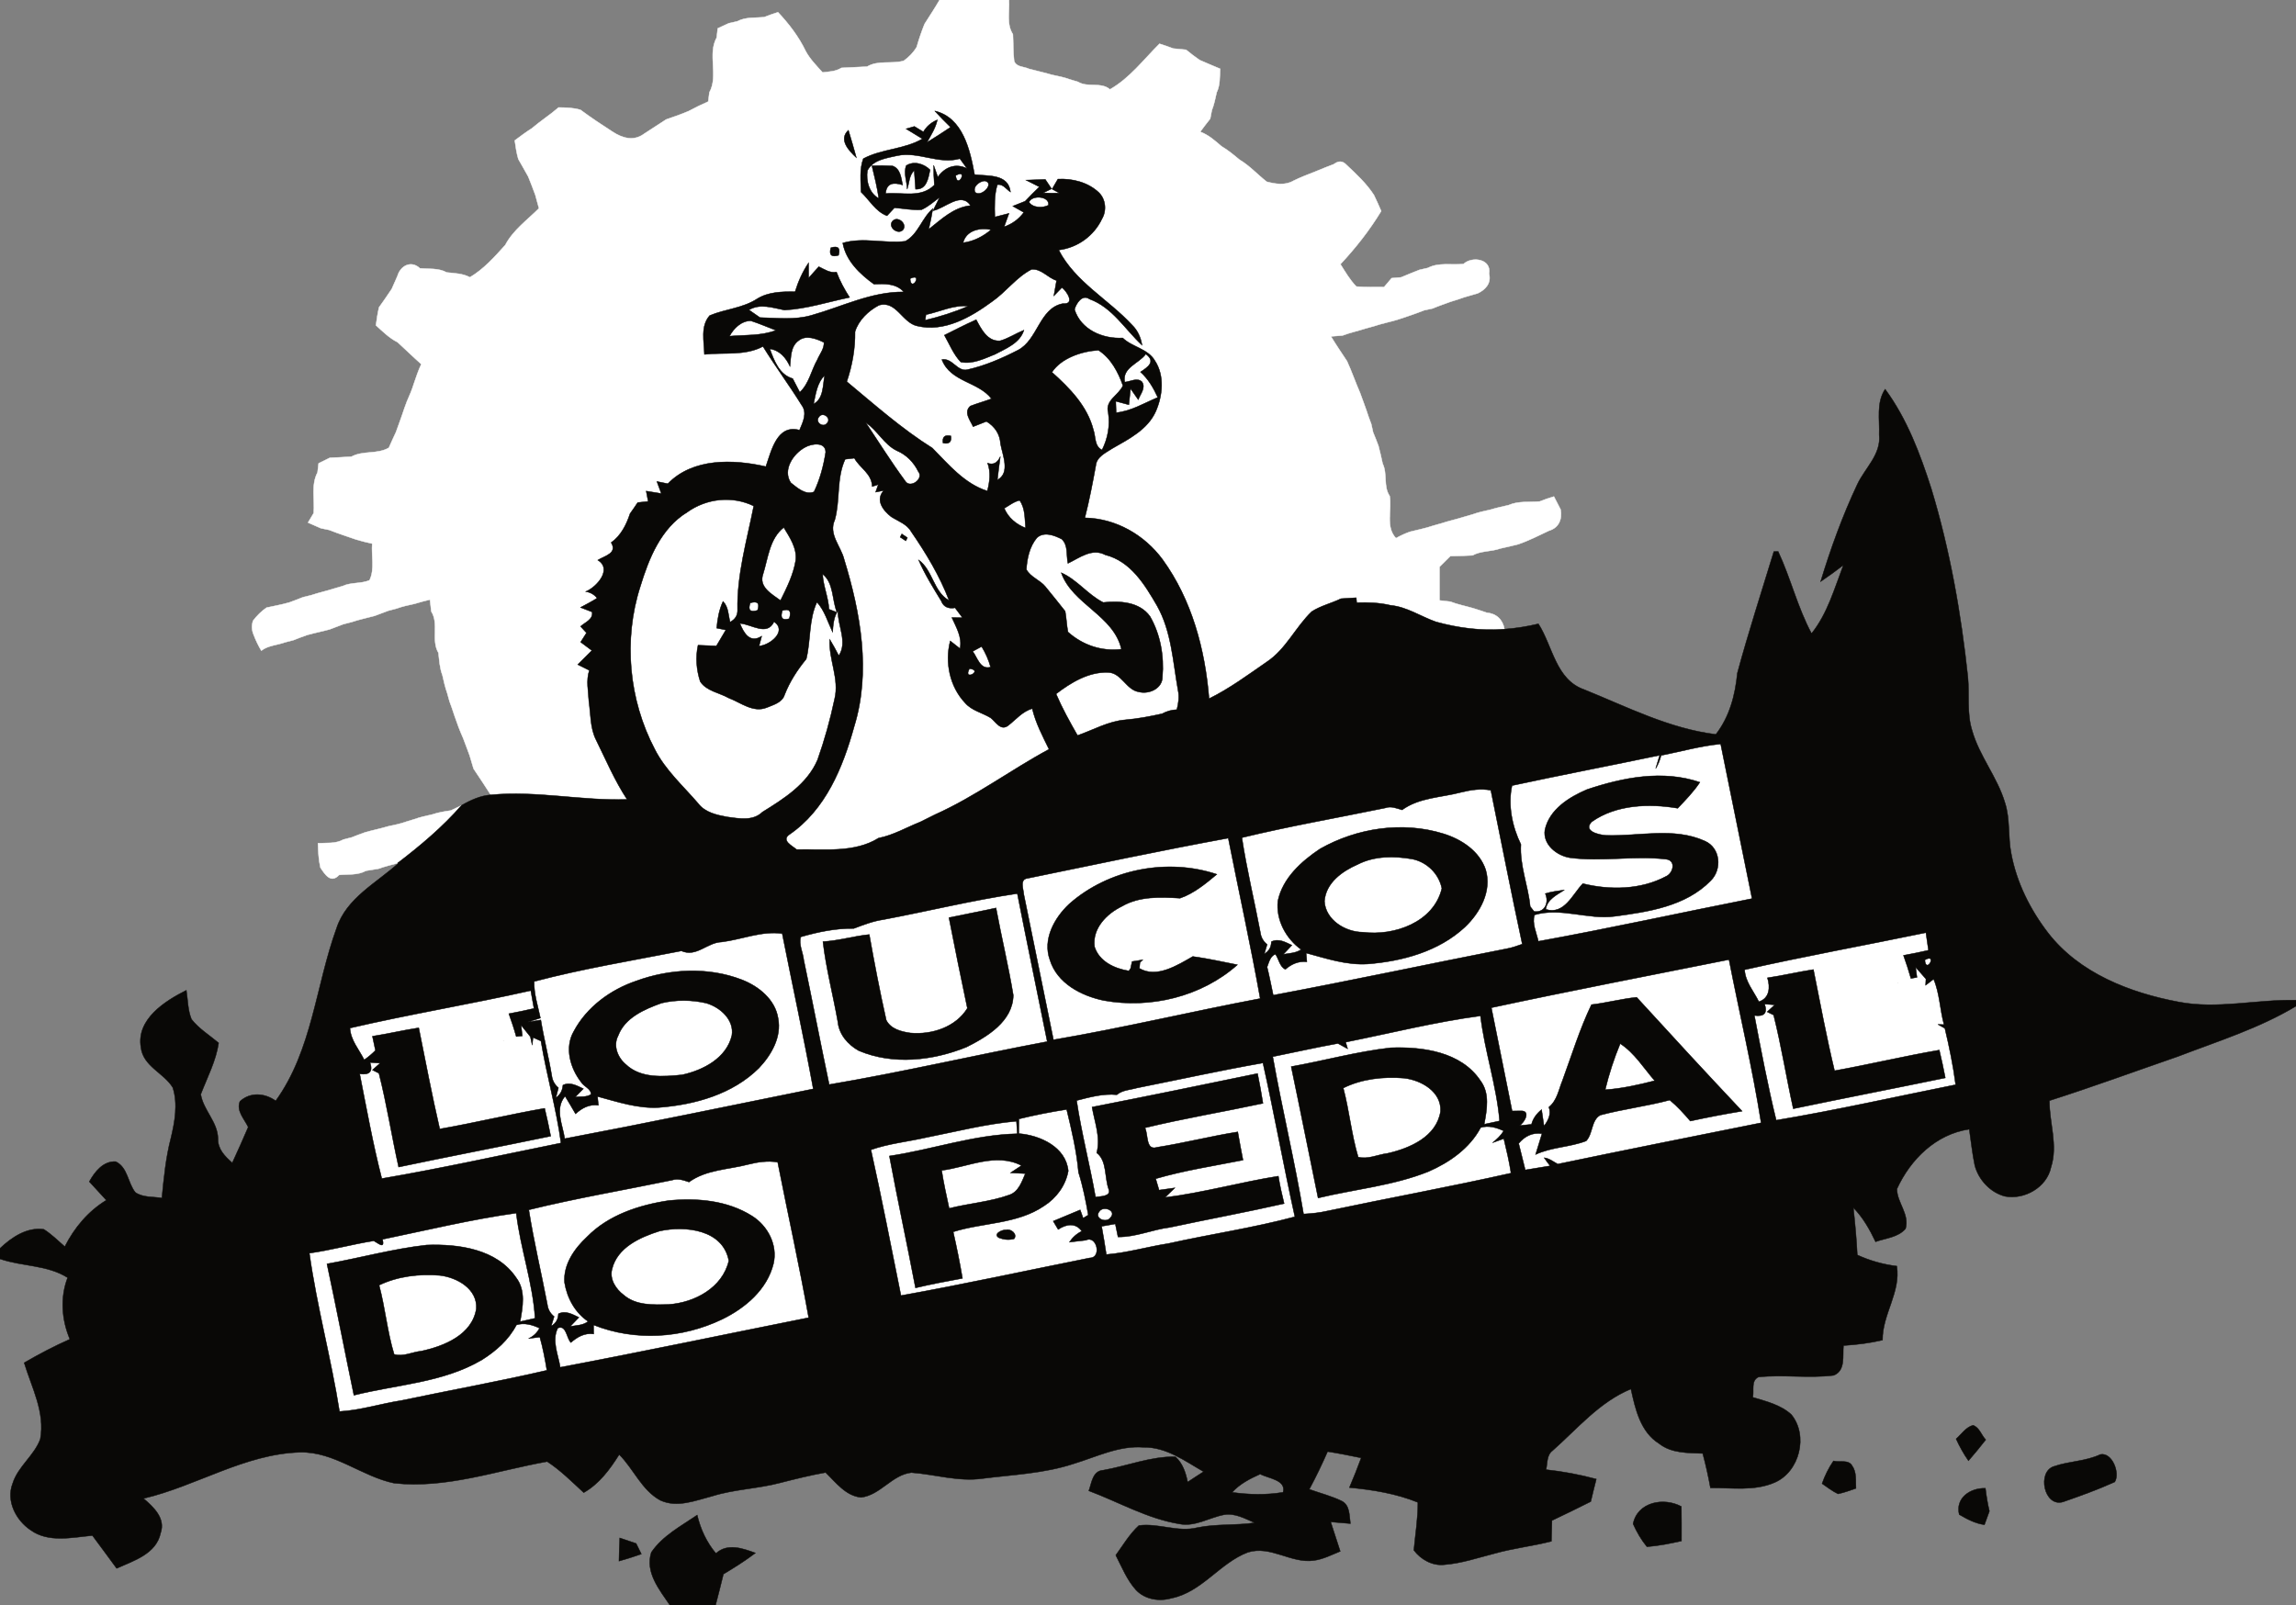 <?xml version="1.0" encoding="UTF-8" ?>
<!DOCTYPE svg PUBLIC "-//W3C//DTD SVG 1.1//EN" "http://www.w3.org/Graphics/SVG/1.1/DTD/svg11.dtd">
<svg width="512pt" height="358pt" viewBox="0 0 512 358" version="1.1" xmlns="http://www.w3.org/2000/svg">
<rect x="0" y="0" width="512" height="358" fill="#808080" stroke="none"/>
<g id="#ffffffff">
<path fill="#ffffff" stroke="#ffffff" stroke-width="0.094" opacity="1.00" d=" M 209.52 0.00 L 224.99 0.00 C 225.17 2.54 224.38 5.36 225.87 7.64 C 225.98 9.60 225.91 11.58 226.14 13.54 C 226.53 15.00 228.35 14.82 229.46 15.36 C 231.15 15.83 232.88 16.18 234.57 16.69 C 235.93 16.97 237.29 17.24 238.60 17.72 C 239.05 17.86 239.95 18.13 240.40 18.27 C 242.59 19.60 245.52 18.22 247.51 19.94 C 251.92 17.45 255.02 13.28 258.57 9.76 C 259.59 10.08 260.61 10.43 261.61 10.82 C 262.56 10.92 263.52 11.01 264.48 11.10 C 265.46 11.90 266.47 12.68 267.52 13.40 C 269.04 14.05 270.54 14.72 272.08 15.34 C 271.98 17.10 272.12 18.95 271.32 20.59 C 271.01 21.94 270.75 23.31 270.23 24.61 C 270.14 25.08 269.96 26.02 269.87 26.48 C 269.11 27.44 268.36 28.41 267.64 29.40 C 269.48 30.07 270.93 31.37 272.39 32.63 C 273.83 33.48 275.12 34.55 276.40 35.62 C 278.66 36.96 280.42 38.94 282.48 40.54 C 284.43 41.05 286.60 41.41 288.44 40.32 C 290.04 39.53 291.71 38.90 293.37 38.25 C 294.72 37.69 296.07 37.13 297.45 36.62 C 298.47 35.84 299.38 35.87 300.19 36.71 C 302.42 38.81 304.72 40.92 306.39 43.52 C 306.93 44.70 307.51 45.87 308.00 47.08 C 305.40 51.37 302.31 55.29 298.91 58.93 C 299.99 60.65 301.03 62.45 302.46 63.91 C 304.51 64.09 306.58 64.01 308.65 64.02 C 309.07 63.52 309.91 62.53 310.33 62.04 C 310.85 61.99 311.91 61.90 312.44 61.86 C 313.78 61.26 315.17 60.76 316.54 60.19 C 317.01 60.08 317.94 59.87 318.41 59.76 C 320.85 58.48 323.71 59.16 326.35 58.89 C 328.29 57.08 332.65 57.76 332.05 61.05 C 332.59 63.13 331.30 64.60 329.52 65.43 C 328.52 65.72 327.52 66.02 326.51 66.30 C 325.51 66.66 324.50 66.99 323.49 67.29 C 322.14 67.79 320.78 68.24 319.46 68.80 C 318.98 68.90 318.04 69.11 317.57 69.21 C 316.56 69.61 315.55 69.98 314.53 70.33 C 313.53 70.68 312.53 71.02 311.53 71.33 C 309.83 71.83 308.09 72.18 306.42 72.74 C 305.96 72.87 305.04 73.12 304.58 73.25 C 302.85 73.81 301.07 74.18 299.38 74.83 C 298.73 74.88 297.44 74.98 296.79 75.03 C 297.93 76.91 299.17 78.73 300.38 80.56 C 301.44 82.87 302.26 85.28 303.28 87.61 C 303.78 88.89 304.21 90.20 304.69 91.49 C 305.02 92.53 305.38 93.55 305.78 94.57 C 305.88 95.04 306.10 95.97 306.20 96.44 C 306.62 97.44 307.01 98.44 307.39 99.46 C 307.75 100.76 308.02 102.09 308.32 103.41 C 309.44 105.70 308.43 108.48 309.89 110.64 C 310.43 113.74 308.90 117.53 311.30 120.04 C 312.30 119.47 313.35 118.99 314.44 118.61 C 316.15 118.17 317.90 117.84 319.58 117.26 C 320.04 117.13 320.96 116.87 321.42 116.74 C 323.12 116.18 324.87 115.81 326.58 115.26 C 327.04 115.13 327.95 114.86 328.41 114.73 C 329.70 114.26 331.06 113.97 332.41 113.67 C 333.72 113.27 335.07 112.98 336.41 112.67 C 338.60 111.70 341.04 112.06 343.36 111.85 C 344.39 111.43 345.45 111.06 346.52 110.75 C 346.89 111.47 347.63 112.91 348.00 113.63 C 348.40 115.76 347.64 117.72 345.44 118.36 C 343.17 119.43 340.92 120.59 338.54 121.40 C 337.23 121.75 335.90 122.03 334.59 122.33 C 332.56 123.07 330.28 122.81 328.36 123.87 C 326.71 123.97 325.07 124.00 323.42 124.03 C 322.62 124.83 321.81 125.63 321.00 126.43 C 321.00 128.93 321.00 131.42 321.00 133.92 C 321.60 133.99 322.79 134.12 323.39 134.19 C 325.05 134.83 326.81 135.17 328.52 135.67 C 329.53 135.98 330.53 136.32 331.53 136.66 C 333.69 136.85 335.10 138.18 335.49 140.33 C 330.35 140.75 325.19 140.07 320.24 138.71 C 316.83 137.52 313.76 135.36 310.08 135.01 C 307.61 134.42 305.06 134.33 302.54 134.42 L 302.44 133.32 C 301.59 133.38 299.88 133.48 299.03 133.53 C 296.90 134.57 294.51 135.11 292.52 136.40 C 288.90 139.87 286.79 144.76 282.54 147.60 C 278.34 150.50 274.21 153.57 269.62 155.83 C 268.73 144.87 265.78 133.79 259.24 124.78 C 255.19 119.30 248.82 115.63 241.92 115.50 C 242.90 111.65 243.65 107.76 244.36 103.85 C 244.55 101.87 246.58 101.00 248.04 100.03 C 251.72 97.92 255.91 95.84 257.74 91.75 C 259.28 88.22 259.73 83.79 257.53 80.44 C 255.95 77.75 252.50 77.44 250.36 75.38 C 245.91 75.63 241.03 73.55 239.62 69.03 C 239.97 67.71 241.33 65.55 242.94 66.70 C 248.07 68.56 250.86 73.46 254.67 76.99 C 254.40 75.29 253.70 73.70 252.46 72.50 C 247.17 66.77 239.77 62.90 236.09 55.77 C 240.27 55.26 243.94 52.62 245.74 48.81 C 246.82 46.97 246.58 44.45 245.04 42.94 C 242.61 40.65 239.18 39.79 235.91 39.94 C 235.47 40.68 235.04 41.43 234.61 42.17 L 236.22 43.06 C 235.01 43.09 233.81 43.08 232.61 43.03 L 234.50 42.11 C 234.02 41.42 233.56 40.72 233.10 40.02 C 231.66 40.05 230.23 40.10 228.79 40.17 C 229.54 40.55 231.03 41.30 231.78 41.68 C 230.70 42.72 229.62 43.77 228.61 44.88 C 227.68 45.25 226.76 45.61 225.84 45.98 C 226.46 46.33 227.69 47.02 228.31 47.37 C 227.19 48.88 225.70 49.98 223.92 50.58 C 224.27 49.58 224.63 48.58 225.00 47.59 C 223.95 47.87 222.90 48.14 221.85 48.40 C 221.79 45.99 221.70 43.53 222.41 41.19 C 223.69 41.00 224.40 42.22 225.34 42.84 C 224.89 38.75 220.33 39.29 217.33 38.94 C 216.32 33.47 214.74 26.23 208.44 24.74 C 209.57 25.99 210.77 27.18 211.98 28.37 C 210.24 29.52 208.50 30.67 206.72 31.75 C 207.61 30.13 208.63 28.56 209.03 26.73 C 207.69 27.28 206.65 28.17 205.90 29.41 C 205.23 29.01 204.57 28.60 203.91 28.20 C 203.44 28.33 202.52 28.61 202.05 28.74 C 203.27 29.49 204.50 30.21 205.70 30.97 C 201.61 33.34 196.63 33.18 192.51 35.39 C 191.63 37.76 191.96 40.35 192.01 42.83 C 193.89 44.62 195.26 47.19 197.80 48.13 C 198.21 47.68 199.05 46.79 199.46 46.35 C 201.47 46.50 203.49 46.93 205.52 46.77 C 207.01 46.09 208.25 44.98 209.55 44.00 C 209.18 44.75 208.43 46.25 208.05 47.00 C 210.63 46.56 214.34 42.63 216.43 45.85 C 212.67 46.22 209.92 48.93 207.10 51.14 C 207.45 49.61 207.78 48.07 208.03 46.52 C 205.57 48.61 204.77 52.26 201.87 53.81 C 197.24 54.36 192.52 52.85 187.93 54.20 C 188.66 58.19 191.73 61.10 194.88 63.38 C 197.24 63.29 199.83 63.17 201.55 65.11 C 194.28 65.04 187.76 68.42 180.90 70.34 C 177.17 71.41 173.28 70.91 169.47 70.83 C 168.85 70.40 167.63 69.54 167.01 69.12 C 169.57 67.63 172.26 68.66 174.93 69.16 C 179.88 68.91 184.63 67.33 189.46 66.34 C 188.31 64.55 187.29 62.67 186.54 60.68 C 185.08 60.96 183.83 60.06 182.58 59.48 C 181.82 60.32 181.07 61.16 180.32 62.00 C 180.32 61.16 180.32 59.47 180.31 58.62 C 178.98 60.60 178.00 62.79 177.30 65.07 C 174.42 65.03 171.38 65.08 168.84 66.65 C 165.64 68.75 161.72 68.92 158.26 70.38 C 156.15 72.74 157.01 76.18 157.08 79.05 C 161.45 78.56 166.09 79.43 170.14 77.27 C 172.88 81.71 176.00 85.90 178.74 90.32 C 180.10 92.10 179.03 94.17 178.29 95.94 C 173.27 94.54 172.00 100.58 170.78 104.07 C 163.49 102.40 154.51 102.13 148.92 107.89 C 148.31 107.77 147.09 107.51 146.48 107.39 C 146.81 108.28 147.14 109.18 147.47 110.08 C 146.35 109.90 145.22 109.72 144.10 109.53 C 144.21 110.11 144.43 111.26 144.54 111.84 C 143.95 111.90 142.78 112.03 142.20 112.09 C 141.65 112.93 141.08 113.75 140.50 114.56 C 139.67 117.05 138.48 119.45 136.29 121.02 C 137.73 123.43 134.85 123.96 133.30 124.93 C 136.60 126.92 133.11 130.92 130.62 131.95 C 131.70 132.13 132.54 132.62 133.15 133.42 C 131.95 134.17 130.70 134.82 129.45 135.49 C 130.10 135.74 131.40 136.25 132.04 136.50 C 132.30 138.21 130.47 138.78 129.46 139.72 C 129.79 140.08 130.46 140.80 130.79 141.16 C 130.46 141.67 129.81 142.70 129.48 143.22 C 130.11 143.69 131.35 144.62 131.98 145.09 C 130.92 146.13 129.87 147.18 128.83 148.23 C 129.69 148.66 130.55 149.09 131.42 149.52 C 130.65 151.79 131.21 154.15 131.32 156.47 C 131.74 159.35 131.58 162.40 132.94 165.06 C 135.14 169.53 137.09 174.14 139.84 178.31 C 129.67 178.64 119.62 176.31 109.44 177.29 C 108.17 175.33 106.91 173.38 105.60 171.45 C 105.29 170.46 105.00 169.47 104.72 168.48 C 104.22 167.20 103.79 165.90 103.28 164.63 C 102.52 162.96 101.90 161.24 101.31 159.51 C 100.98 158.47 100.62 157.45 100.24 156.43 C 100.11 155.97 99.86 155.05 99.73 154.60 C 99.26 153.29 98.97 151.93 98.66 150.59 C 98.05 149.00 97.97 147.29 97.77 145.61 C 96.09 142.77 97.94 139.19 96.18 136.38 C 96.10 135.72 95.96 134.40 95.88 133.74 C 94.72 134.02 93.56 134.33 92.42 134.68 C 91.06 134.97 89.71 135.26 88.40 135.74 C 87.95 135.86 87.03 136.10 86.57 136.22 C 85.56 136.62 84.55 137.00 83.54 137.36 C 81.83 137.83 80.09 138.17 78.42 138.74 C 77.95 138.86 77.03 139.10 76.56 139.22 C 75.56 139.62 74.56 140.00 73.54 140.37 C 71.86 140.84 70.14 141.16 68.46 141.64 C 67.44 142.00 66.43 142.38 65.43 142.78 C 64.97 142.90 64.05 143.14 63.58 143.26 C 61.82 143.91 59.81 143.94 58.27 145.12 C 57.59 143.99 57.03 142.80 56.56 141.57 C 56.12 140.54 56.08 139.49 56.44 138.44 C 57.30 137.32 58.29 136.32 59.45 135.53 C 61.15 135.15 62.87 134.86 64.54 134.37 C 65.56 134.00 66.56 133.62 67.57 133.21 C 68.03 133.10 68.96 132.87 69.43 132.75 C 71.12 132.18 72.88 131.81 74.58 131.26 C 75.04 131.13 75.95 130.86 76.41 130.72 C 78.30 129.84 80.49 130.24 82.40 129.43 C 83.62 126.93 82.78 123.95 83.00 121.25 C 81.81 120.99 80.63 120.70 79.47 120.36 C 78.46 120.03 77.47 119.69 76.48 119.33 C 75.45 118.98 74.44 118.61 73.43 118.21 C 72.96 118.11 72.02 117.92 71.55 117.82 C 70.83 117.50 69.41 116.87 68.69 116.56 C 69.01 116.03 69.64 114.98 69.95 114.45 C 70.22 111.44 69.32 108.16 70.81 105.38 C 70.87 104.88 70.99 103.86 71.05 103.35 C 71.68 103.04 72.94 102.42 73.56 102.11 C 75.17 102.03 76.77 101.97 78.37 101.86 C 80.96 100.44 84.13 101.39 86.72 99.87 C 87.22 98.70 87.76 97.55 88.30 96.39 C 88.79 95.11 89.21 93.80 89.69 92.51 C 90.01 91.53 90.35 90.55 90.72 89.59 C 91.32 88.25 91.89 86.90 92.32 85.49 C 92.81 84.05 93.29 82.60 93.95 81.23 C 92.15 79.64 90.44 77.95 88.66 76.33 C 86.81 75.41 85.35 73.93 83.83 72.56 C 84.02 71.22 84.21 69.88 84.52 68.56 C 85.47 67.19 86.46 65.85 87.36 64.45 C 87.79 63.49 88.21 62.53 88.63 61.57 C 89.29 59.28 91.66 58.00 93.63 59.84 C 95.64 60.04 97.78 59.74 99.61 60.77 C 101.37 60.96 103.19 60.99 104.79 61.85 C 107.88 60.02 110.29 57.30 112.67 54.66 C 114.42 51.33 117.58 49.08 120.19 46.47 C 119.93 45.46 119.66 44.46 119.37 43.47 C 118.88 42.10 118.34 40.75 117.80 39.40 C 117.06 38.09 116.34 36.77 115.58 35.47 C 115.18 34.11 114.99 32.72 114.79 31.33 C 116.04 30.40 117.27 29.47 118.59 28.64 C 120.51 27.00 122.65 25.63 124.57 23.97 C 126.21 24.00 127.87 24.02 129.46 24.51 C 131.76 26.22 134.15 27.81 136.56 29.36 C 138.78 30.82 141.31 31.58 143.64 29.84 C 145.29 28.80 146.90 27.69 148.55 26.65 C 150.24 26.08 151.93 25.48 153.57 24.78 C 154.99 24.01 156.45 23.31 157.94 22.65 C 158.00 22.14 158.12 21.13 158.19 20.62 C 160.27 16.84 157.73 12.16 159.82 8.38 C 159.87 7.87 159.99 6.85 160.05 6.33 C 160.67 6.04 161.92 5.47 162.54 5.18 C 163.01 5.07 163.94 4.86 164.41 4.76 C 166.25 3.77 168.37 4.02 170.38 3.83 C 171.40 3.43 172.44 3.06 173.49 2.73 C 175.93 5.33 178.13 8.19 179.67 11.42 C 180.64 13.21 182.08 14.66 183.43 16.16 C 184.86 15.98 186.37 15.96 187.64 15.14 C 189.54 15.02 191.45 14.98 193.36 14.86 C 195.83 13.37 198.85 14.34 201.54 13.56 C 202.69 12.73 203.69 11.72 204.42 10.49 C 204.91 8.76 205.50 7.04 206.17 5.36 C 207.29 3.58 208.46 1.83 209.52 0.00 M 190.97 35.17 C 190.42 33.11 189.79 31.08 189.19 29.04 C 186.94 31.11 189.27 33.60 190.97 35.17 M 199.08 49.25 C 197.82 50.57 200.19 52.48 201.35 51.29 C 202.41 49.99 200.28 48.10 199.08 49.25 M 185.27 55.26 C 184.82 56.86 185.40 57.42 186.99 56.94 C 187.45 55.32 186.88 54.76 185.27 55.26 Z" />
<path fill="#ffffff" stroke="#ffffff" stroke-width="0.094" opacity="1.00" d=" M 193.43 38.04 C 194.67 35.63 197.73 35.26 200.10 34.72 C 204.80 33.72 209.33 36.74 214.05 35.39 C 214.44 35.94 215.24 37.03 215.64 37.57 C 213.06 36.32 210.70 37.28 209.13 39.48 C 208.90 38.82 208.43 37.50 208.20 36.85 C 208.19 38.32 208.24 39.79 208.36 41.26 C 205.36 44.29 201.19 42.80 197.48 43.18 C 197.69 40.77 199.30 40.63 201.29 41.26 C 200.96 39.72 200.80 37.62 199.04 37.01 C 197.50 36.92 195.97 36.91 194.43 36.97 C 195.02 39.38 195.61 41.79 195.97 44.25 C 193.81 43.10 193.08 40.30 193.43 38.04 M 202.08 36.94 C 201.45 38.64 202.24 40.46 202.30 42.20 C 202.78 40.80 202.71 39.09 203.87 38.03 C 203.94 39.07 204.09 41.16 204.17 42.20 C 206.68 42.32 206.99 39.74 207.41 37.89 C 206.05 36.52 203.78 35.82 202.08 36.94 Z" />
<path fill="#ffffff" stroke="#ffffff" stroke-width="0.094" opacity="1.00" d=" M 213.12 39.15 C 216.09 37.49 213.44 42.40 213.12 39.15 Z" />
<path fill="#ffffff" stroke="#ffffff" stroke-width="0.094" opacity="1.00" d=" M 219.57 40.35 C 221.98 40.79 218.80 44.13 217.45 42.88 C 216.85 41.62 218.44 40.42 219.57 40.35 Z" />
<path fill="#ffffff" stroke="#ffffff" stroke-width="0.094" opacity="1.00" d=" M 229.47 45.07 C 230.17 43.40 234.15 43.77 233.79 45.77 C 232.53 46.43 230.27 46.39 229.47 45.07 Z" />
<path fill="#ffffff" stroke="#ffffff" stroke-width="0.094" opacity="1.00" d=" M 214.77 54.14 C 215.46 51.36 218.56 50.71 221.01 51.24 C 219.22 52.75 217.11 53.84 214.77 54.14 Z" />
<path fill="#ffffff" stroke="#ffffff" stroke-width="0.094" opacity="1.00" d=" M 221.22 67.27 C 224.35 65.11 226.62 61.83 230.04 60.08 C 232.22 59.90 233.64 61.96 235.61 62.57 C 235.45 63.43 235.15 65.14 235.00 66.00 C 235.45 65.53 236.36 64.60 236.81 64.13 C 237.90 64.95 239.86 67.95 236.99 67.72 C 231.75 68.74 231.45 75.83 226.98 78.11 C 223.43 79.93 219.71 81.55 215.81 82.43 C 213.50 83.06 212.41 79.77 210.03 80.20 C 211.97 85.25 218.15 85.08 221.10 88.94 C 219.53 89.53 217.92 89.96 216.37 90.57 C 214.82 91.96 216.38 93.75 217.00 95.17 C 217.99 94.78 218.98 94.39 219.97 94.00 C 221.81 95.08 222.99 96.83 223.11 98.99 C 223.57 101.56 225.36 105.46 222.41 107.05 C 222.61 105.30 222.83 103.56 223.07 101.83 C 222.42 103.27 221.47 103.76 220.23 103.29 C 220.97 105.33 220.71 107.46 220.17 109.51 C 215.09 107.91 211.52 103.60 207.92 99.94 C 201.08 95.65 195.03 90.27 188.83 85.12 C 190.05 81.52 190.72 77.78 190.67 73.98 C 191.46 71.41 193.66 69.31 196.00 68.09 C 199.82 66.93 201.19 71.97 204.50 72.70 C 210.58 74.17 216.48 70.75 221.22 67.27 M 210.59 74.76 C 211.74 76.79 212.62 79.04 214.25 80.75 C 216.88 81.30 219.51 79.98 221.92 79.01 C 224.36 77.70 227.44 76.54 228.33 73.63 C 226.53 74.37 224.88 75.48 223.00 76.02 C 220.17 76.19 218.81 73.39 217.69 71.30 C 215.28 72.38 212.94 73.58 210.59 74.76 M 210.29 98.82 C 211.67 99.11 212.25 98.58 212.04 97.23 C 210.67 96.92 210.09 97.45 210.29 98.82 Z" />
<path fill="#ffffff" stroke="#ffffff" stroke-width="0.094" opacity="1.00" d=" M 202.95 62.15 C 205.99 60.66 203.12 65.41 202.95 62.15 Z" />
<path fill="#ffffff" stroke="#ffffff" stroke-width="0.094" opacity="1.00" d=" M 206.49 70.19 C 209.60 69.52 212.66 67.98 215.89 68.29 C 212.81 69.63 209.58 70.64 206.31 71.42 C 206.35 71.12 206.44 70.50 206.49 70.19 Z" />
<path fill="#ffffff" stroke="#ffffff" stroke-width="0.094" opacity="1.00" d=" M 162.68 74.98 C 163.62 73.22 165.34 71.54 167.45 71.56 C 169.34 72.17 171.17 72.97 173.03 73.68 C 169.72 74.93 166.14 74.69 162.68 74.98 Z" />
<path fill="#ffffff" stroke="#ffffff" stroke-width="0.094" opacity="1.00" d=" M 178.08 75.98 C 179.73 74.63 182.06 75.56 183.74 76.38 C 183.81 77.82 182.79 78.97 182.26 80.24 C 180.90 82.62 180.43 85.56 178.35 87.49 C 177.82 86.47 177.29 85.46 176.77 84.44 C 173.77 83.57 172.64 80.44 171.66 77.81 C 173.92 78.15 175.29 79.82 176.17 81.74 C 176.39 79.75 176.25 77.27 178.08 75.98 Z" />
<path fill="#ffffff" stroke="#ffffff" stroke-width="0.094" opacity="1.00" d=" M 234.58 83.02 C 236.67 79.86 241.23 78.34 244.95 78.12 C 247.72 79.89 249.35 82.99 250.41 86.01 C 249.48 88.15 246.37 89.29 247.13 92.02 C 247.57 94.89 247.05 97.77 245.75 100.36 C 244.02 99.53 244.37 97.41 243.83 95.89 C 242.48 90.57 238.53 86.56 234.58 83.02 Z" />
<path fill="#ffffff" stroke="#ffffff" stroke-width="0.094" opacity="1.00" d=" M 250.81 85.22 C 250.20 81.96 253.96 81.12 255.51 78.97 C 257.80 80.65 256.00 81.86 254.32 82.97 C 256.06 84.52 257.22 86.54 258.18 88.64 C 255.14 89.91 252.23 91.71 248.90 92.04 C 248.87 91.40 248.83 90.13 248.81 89.49 C 249.54 89.69 251.00 90.08 251.73 90.28 C 251.83 89.38 252.02 87.59 252.11 86.69 C 252.69 87.51 253.26 88.33 253.83 89.15 C 254.27 87.91 255.57 86.53 254.67 85.18 C 253.59 84.11 252.03 85.15 250.81 85.22 Z" />
<path fill="#ffffff" stroke="#ffffff" stroke-width="0.094" opacity="1.00" d=" M 181.42 90.11 C 181.92 87.88 182.18 85.41 183.90 83.73 C 183.46 85.89 183.70 88.92 181.42 90.11 Z" />
<path fill="#ffffff" stroke="#ffffff" stroke-width="0.094" opacity="1.00" d=" M 182.60 93.03 C 183.42 91.72 185.50 93.23 184.43 94.39 C 183.57 95.50 181.69 94.17 182.60 93.03 Z" />
<path fill="#ffffff" stroke="#ffffff" stroke-width="0.094" opacity="1.00" d=" M 193.06 94.26 C 195.70 96.00 197.12 99.14 200.00 100.53 C 202.09 101.41 203.76 103.10 204.75 105.13 C 206.17 106.81 202.85 109.13 201.81 107.22 C 198.72 103.03 195.95 98.59 193.06 94.26 Z" />
<path fill="#ffffff" stroke="#ffffff" stroke-width="0.094" opacity="1.00" d=" M 179.53 99.77 C 180.95 98.94 184.12 98.46 184.12 100.87 C 183.65 103.90 182.85 106.92 181.52 109.70 C 179.60 110.49 177.78 108.79 176.35 107.68 C 174.44 104.81 176.90 101.18 179.53 99.77 Z" />
<path fill="#ffffff" stroke="#ffffff" stroke-width="0.094" opacity="1.00" d=" M 188.47 102.43 C 188.98 102.37 190.01 102.25 190.52 102.19 C 191.80 104.48 194.39 105.57 194.50 108.53 L 195.86 108.07 L 195.26 109.77 L 197.07 109.41 C 195.14 111.53 196.92 113.87 198.73 115.26 C 200.30 116.27 202.24 116.88 203.21 118.61 C 206.52 123.41 209.56 128.48 211.65 133.94 C 208.14 132.01 208.04 127.18 204.84 124.88 C 206.22 128.10 208.09 131.08 209.91 134.07 C 210.40 135.43 211.64 135.83 212.97 135.57 C 213.53 136.30 214.08 137.04 214.63 137.78 C 214.04 137.77 212.86 137.75 212.26 137.74 C 213.24 139.94 214.60 142.14 214.08 144.66 C 213.54 144.23 212.45 143.37 211.90 142.95 C 210.66 147.74 211.78 153.14 215.21 156.78 C 216.69 158.50 219.01 158.96 220.89 160.10 C 222.05 160.97 223.13 163.14 224.84 161.82 C 226.57 160.48 227.99 158.68 230.19 158.06 C 230.95 161.26 232.49 164.18 233.93 167.12 C 225.33 171.76 217.45 177.69 208.51 181.69 C 207.42 182.24 206.33 182.78 205.24 183.32 C 202.14 184.55 199.22 186.28 195.92 186.93 C 190.52 190.29 183.74 189.35 177.65 189.48 C 176.67 188.65 174.21 187.49 175.96 186.19 C 184.10 180.66 187.96 171.17 190.48 162.04 C 194.25 149.83 191.92 136.74 188.25 124.80 C 187.53 121.82 184.68 119.16 186.16 115.95 C 187.40 111.52 186.50 106.68 188.47 102.43 M 201.10 119.09 L 200.73 119.81 C 201.04 120.02 201.68 120.43 201.99 120.64 L 202.35 119.93 C 202.04 119.72 201.41 119.30 201.10 119.09 Z" />
<path fill="#ffffff" stroke="#ffffff" stroke-width="0.094" opacity="1.00" d=" M 153.25 114.24 C 157.55 111.16 163.29 110.53 168.08 112.86 C 166.55 120.56 164.29 128.22 164.47 136.15 C 164.47 137.30 163.92 138.16 162.81 138.75 C 162.39 137.18 162.47 135.37 161.23 134.13 C 160.36 136.01 159.99 138.05 159.82 140.10 C 160.33 140.20 161.35 140.41 161.86 140.51 C 161.15 141.69 160.44 142.88 159.75 144.07 C 158.38 144.02 157.02 143.97 155.66 143.91 C 155.07 146.61 155.30 149.41 156.15 152.02 C 157.55 154.15 160.39 154.50 162.48 155.68 C 165.20 156.71 167.95 159.05 171.00 157.82 C 172.49 157.20 174.44 156.70 174.97 154.95 C 176.11 152.03 177.81 149.41 179.79 147.00 C 180.84 142.82 180.30 138.30 182.18 134.30 C 183.90 136.21 184.59 138.74 185.67 141.01 C 185.80 139.35 185.89 137.64 186.85 136.21 C 186.75 139.50 189.07 143.21 187.05 146.24 C 186.41 145.00 185.74 143.79 185.03 142.60 C 184.75 147.10 187.23 151.42 186.11 155.92 C 185.14 160.51 183.88 165.05 182.31 169.48 C 180.01 174.88 174.81 178.16 170.02 181.12 C 167.90 183.20 164.78 182.56 162.14 182.21 C 159.83 181.78 157.27 181.23 155.75 179.27 C 152.38 175.33 148.40 171.82 146.02 167.13 C 140.21 156.11 138.96 142.71 142.78 130.83 C 144.70 124.54 147.38 117.83 153.25 114.24 Z" />
<path fill="#ffffff" stroke="#ffffff" stroke-width="0.094" opacity="1.00" d=" M 223.95 113.38 C 225.06 112.74 226.10 111.89 227.37 111.61 C 228.66 113.39 228.49 115.70 228.71 117.77 C 226.61 116.95 224.84 115.49 223.95 113.38 Z" />
<path fill="#ffffff" stroke="#ffffff" stroke-width="0.094" opacity="1.00" d=" M 170.15 128.09 C 171.27 124.51 171.61 120.10 174.78 117.65 C 176.11 119.86 177.75 122.25 177.44 124.97 C 176.93 128.15 175.47 131.07 174.05 133.93 C 172.17 132.54 169.15 130.96 170.15 128.09 Z" />
<path fill="#ffffff" stroke="#ffffff" stroke-width="0.094" opacity="1.00" d=" M 231.23 119.95 C 232.79 118.51 235.12 119.40 236.76 120.25 C 238.25 121.62 237.74 123.89 238.14 125.66 C 240.72 124.43 243.51 122.18 246.47 123.76 C 252.14 125.18 255.30 130.42 258.03 135.13 C 261.25 140.87 261.55 147.60 262.69 153.94 C 263.01 155.39 262.80 156.86 262.43 158.28 C 261.25 158.33 260.16 158.64 259.16 159.19 C 256.45 159.80 253.71 160.31 250.95 160.55 C 247.16 160.86 243.81 162.81 240.29 164.04 C 238.56 161.02 236.87 157.97 235.50 154.78 C 238.81 152.24 242.74 149.85 247.06 149.98 C 250.10 150.04 251.09 153.86 253.96 154.33 C 256.23 154.91 259.23 153.59 259.22 150.95 C 259.62 146.35 258.77 141.50 256.45 137.48 C 254.08 134.19 249.67 133.99 246.01 134.37 C 242.57 132.63 240.21 129.31 236.65 127.74 C 239.13 134.79 248.37 137.26 250.07 144.80 C 245.68 145.34 241.42 143.89 238.15 140.96 C 237.86 139.42 237.81 137.86 237.53 136.33 C 236.10 134.48 234.59 132.68 233.13 130.86 C 231.92 129.36 229.79 128.73 228.88 127.01 C 229.03 124.54 229.60 121.89 231.23 119.95 Z" />
<path fill="#ffffff" stroke="#ffffff" stroke-width="0.094" opacity="1.00" d=" M 183.44 128.06 C 185.97 130.01 185.51 133.89 186.65 136.59 C 186.20 136.41 185.31 136.07 184.86 135.89 C 184.73 133.22 183.57 130.73 183.44 128.06 Z" />
<path fill="#ffffff" stroke="#ffffff" stroke-width="0.094" opacity="1.00" d=" M 167.31 134.48 C 168.92 134.00 169.47 134.55 168.93 136.13 C 167.28 136.63 166.74 136.08 167.31 134.48 Z" />
<path fill="#ffffff" stroke="#ffffff" stroke-width="0.094" opacity="1.00" d=" M 174.47 136.19 C 176.03 135.69 176.54 136.29 176.00 137.99 C 174.45 138.45 173.94 137.85 174.47 136.19 Z" />
<path fill="#ffffff" stroke="#ffffff" stroke-width="0.094" opacity="1.00" d=" M 164.99 139.05 C 167.56 139.21 171.05 141.99 172.61 138.67 C 175.63 140.76 171.69 143.93 169.27 144.09 L 169.86 141.89 C 167.18 143.59 165.85 141.14 164.99 139.05 Z" />
<path fill="#ffffff" stroke="#ffffff" stroke-width="0.094" opacity="1.00" d=" M 216.91 145.28 C 217.41 145.01 218.40 144.47 218.90 144.21 C 219.77 145.64 220.46 147.17 220.90 148.79 C 218.58 149.44 217.99 146.71 216.91 145.28 Z" />
<path fill="#ffffff" stroke="#ffffff" stroke-width="0.094" opacity="1.00" d=" M 216.19 149.14 C 219.45 149.52 214.59 152.07 216.19 149.14 Z" />
<path fill="#ffffff" stroke="#ffffff" stroke-width="0.094" opacity="1.00" d=" M 370.42 168.50 C 374.84 167.63 379.20 166.38 383.70 165.95 C 386.04 177.44 388.35 188.94 390.70 200.43 C 374.81 203.57 358.99 207.06 343.05 209.95 C 342.64 208.05 341.60 205.97 342.19 204.07 C 348.04 202.33 354.05 205.18 360.03 204.39 C 367.56 203.39 375.89 202.16 381.47 196.45 C 384.07 193.91 383.67 189.10 380.16 187.58 C 373.22 184.44 365.43 186.57 358.14 186.32 C 356.62 186.23 352.85 185.38 354.98 183.28 C 360.42 179.45 367.77 179.19 374.13 180.28 C 375.87 178.43 377.67 176.61 379.07 174.48 C 370.79 171.66 361.93 173.40 353.88 176.10 C 349.88 177.82 345.52 180.52 344.51 185.08 C 343.98 188.34 347.13 190.83 350.04 191.31 C 357.17 192.27 364.42 190.80 371.53 191.65 C 373.83 191.91 373.13 194.79 371.50 195.48 C 365.89 198.47 359.03 198.58 352.96 197.08 C 350.65 199.49 348.83 204.12 344.69 202.82 C 345.05 200.55 347.17 199.62 348.86 198.50 C 347.43 198.71 345.98 198.87 344.60 199.31 C 345.47 201.30 344.52 203.61 342.10 203.30 C 341.89 203.03 341.46 202.48 341.24 202.21 C 340.77 197.55 338.87 193.08 339.16 188.35 C 337.23 184.42 336.22 179.58 337.18 175.22 C 348.13 172.86 359.14 170.76 370.10 168.46 C 369.88 169.20 369.43 170.69 369.21 171.44 C 369.76 170.52 370.17 169.54 370.42 168.50 Z" />
<path fill="#ffffff" stroke="#ffffff" stroke-width="0.094" opacity="1.00" d=" M 325.83 176.72 C 328.00 176.19 330.23 175.83 332.45 176.27 C 334.77 187.70 337.01 199.16 339.46 210.58 C 338.35 210.96 337.26 211.37 336.11 211.58 C 318.71 214.99 301.36 218.70 283.93 221.97 C 283.48 219.88 283.08 217.77 282.56 215.69 C 282.99 214.61 283.22 213.31 284.41 212.82 C 285.15 213.86 285.39 215.69 286.64 216.21 C 288.01 215.02 289.59 214.33 291.43 214.53 C 291.39 214.04 291.30 213.06 291.26 212.57 C 295.74 213.78 300.24 215.31 304.96 215.02 C 312.75 214.41 320.82 212.22 326.68 206.78 C 330.06 203.57 332.72 198.74 331.30 193.98 C 329.90 189.81 325.89 187.19 321.86 185.95 C 312.77 183.14 302.61 184.67 294.39 189.32 C 290.22 192.10 286.04 195.84 284.96 200.95 C 284.50 205.15 286.76 209.37 290.16 211.79 C 288.99 212.60 287.53 212.61 286.18 212.86 C 286.66 212.35 287.62 211.34 288.09 210.83 C 286.67 210.18 285.15 209.23 283.51 210.04 C 283.48 211.29 282.95 212.19 281.94 212.76 L 282.57 210.65 C 281.71 209.97 281.21 209.10 281.07 208.04 C 279.73 200.96 278.02 193.96 276.94 186.84 C 287.52 184.27 298.26 182.41 308.92 180.21 C 310.18 179.74 311.45 180.29 312.66 180.65 C 316.53 177.86 321.39 177.90 325.83 176.72 Z" />
<path fill="#ffffff" stroke="#ffffff" stroke-width="0.094" opacity="1.00" d=" M 100.53 180.78 C 101.12 180.49 102.31 179.93 102.91 179.64 C 98.68 184.48 93.73 188.64 88.64 192.53 C 87.22 192.92 85.78 193.26 84.39 193.77 C 83.46 193.92 82.54 194.07 81.61 194.22 C 79.77 195.25 77.63 194.96 75.62 195.15 C 73.78 197.16 72.46 195.02 71.46 193.53 C 71.04 191.74 70.97 189.90 70.91 188.08 C 72.82 187.96 74.85 188.24 76.59 187.25 C 77.05 187.13 77.97 186.90 78.43 186.78 C 79.43 186.38 80.44 186.00 81.46 185.64 C 83.16 185.16 84.89 184.82 86.57 184.31 C 87.92 184.02 89.29 183.76 90.59 183.28 C 91.05 183.14 91.95 182.86 92.41 182.72 C 93.71 182.25 95.06 181.97 96.41 181.66 C 97.74 181.21 99.14 180.99 100.53 180.78 Z" />
<path fill="#ffffff" stroke="#ffffff" stroke-width="0.094" opacity="1.00" d=" M 229.15 195.91 C 244.05 192.85 258.94 189.69 273.90 186.94 C 276.26 198.87 278.88 210.75 281.02 222.72 C 265.63 225.63 250.37 229.29 234.92 231.92 C 232.69 221.10 230.53 210.27 228.30 199.46 C 228.24 198.31 227.32 196.11 229.15 195.91 M 238.44 201.62 C 235.13 204.71 232.46 209.51 234.12 214.10 C 235.73 219.32 241.08 222.09 246.09 223.15 C 256.55 225.06 267.94 222.30 275.95 215.19 C 272.64 214.54 269.34 213.79 265.99 213.34 C 262.54 215.31 257.93 218.25 254.09 215.99 C 254.12 215.66 254.18 215.00 254.21 214.67 L 254.84 214.08 C 254.24 214.18 253.05 214.37 252.45 214.46 C 252.37 214.84 252.20 215.61 252.12 215.99 L 251.74 216.56 C 248.55 216.04 245.13 214.48 244.08 211.17 C 243.54 207.08 246.78 203.81 250.17 202.16 C 254.10 199.87 258.78 200.08 263.15 200.34 C 266.24 199.28 268.87 197.09 271.36 195.01 C 260.29 191.31 247.21 193.86 238.44 201.62 Z" />
<path fill="#ffffff" stroke="#ffffff" stroke-width="0.094" opacity="1.00" d=" M 302.78 192.80 C 306.52 190.89 310.92 190.91 314.97 191.62 C 318.22 192.29 320.87 194.89 321.53 198.16 C 319.72 205.72 310.92 208.81 303.92 207.92 C 300.03 207.90 295.58 205.20 295.35 201.01 C 295.66 196.90 299.32 194.31 302.78 192.80 Z" />
<path fill="#ffffff" stroke="#ffffff" stroke-width="0.094" opacity="1.00" d=" M 196.96 205.12 C 206.93 203.24 216.82 200.80 226.86 199.31 C 229.02 210.33 231.32 221.31 233.53 232.32 C 217.30 235.37 201.19 239.15 184.91 241.90 C 182.96 232.66 181.18 223.38 179.24 214.13 C 179.07 212.42 178.09 210.69 178.56 208.98 C 182.41 207.86 186.39 207.04 190.41 207.09 C 192.55 206.29 194.68 205.45 196.96 205.12 M 211.61 204.67 C 212.93 211.42 214.30 218.16 215.72 224.89 C 213.10 229.12 207.78 230.83 203.02 230.40 C 200.99 230.12 198.62 229.52 197.63 227.53 C 196.21 221.20 194.98 214.82 193.85 208.44 C 190.37 208.79 187.01 209.83 183.51 210.02 C 184.21 216.05 185.78 221.94 186.83 227.91 C 187.10 230.73 189.09 233.02 191.49 234.35 C 199.14 237.59 208.00 236.60 215.54 233.54 C 220.16 231.22 225.86 227.81 225.96 221.98 C 224.88 215.46 223.32 209.02 222.11 202.51 C 218.62 203.29 215.10 203.93 211.61 204.67 Z" />
<path fill="#ffffff" stroke="#ffffff" stroke-width="0.094" opacity="1.00" d=" M 160.93 210.11 C 165.44 209.55 169.83 207.60 174.43 208.23 C 176.72 219.78 179.23 231.29 181.35 242.88 C 162.88 246.61 144.44 250.47 125.93 253.97 C 125.47 250.84 123.65 247.31 126.01 244.50 C 126.81 245.81 127.59 247.12 128.35 248.45 C 129.77 247.13 131.44 246.25 133.44 246.53 C 133.39 246.04 133.30 245.06 133.25 244.57 C 137.75 245.77 142.26 247.32 147.00 247.02 C 155.02 246.39 163.37 244.05 169.23 238.24 C 172.00 235.32 174.33 231.30 173.52 227.14 C 172.87 222.95 169.20 219.99 165.44 218.53 C 157.91 215.62 149.34 216.06 141.83 218.81 C 136.12 220.75 130.82 224.64 127.96 230.02 C 125.84 233.68 127.16 238.26 129.61 241.39 C 130.19 242.36 131.84 242.85 131.79 244.09 C 130.77 244.80 129.43 244.51 128.26 244.70 L 130.10 242.84 C 128.69 242.19 127.17 241.24 125.53 242.03 C 125.44 243.24 124.92 244.19 123.95 244.87 L 124.53 242.63 C 123.70 241.93 123.21 241.06 123.06 240.03 C 122.37 235.82 121.29 231.70 120.60 227.50 C 119.87 227.62 118.42 227.86 117.69 227.98 C 118.40 227.75 119.81 227.30 120.51 227.07 C 119.95 224.38 119.05 221.70 119.11 218.92 C 129.90 216.07 140.99 214.25 151.95 212.10 C 155.31 213.58 157.70 210.20 160.93 210.11 Z" />
<path fill="#ffffff" stroke="#ffffff" stroke-width="0.094" opacity="1.00" d=" M 389.04 216.30 C 402.46 213.28 416.00 210.82 429.47 208.03 C 429.65 209.34 429.84 210.64 430.04 211.95 C 428.20 212.38 426.33 212.74 424.47 213.09 C 425.07 214.79 425.64 216.50 426.13 218.24 L 427.48 218.00 C 427.41 217.44 427.26 216.30 427.18 215.73 C 427.94 216.61 428.70 217.48 429.48 218.36 C 429.46 218.71 429.43 219.41 429.41 219.76 C 429.86 219.42 430.75 218.73 431.19 218.39 C 432.56 221.60 432.58 225.19 433.51 228.54 L 432.14 228.49 C 432.53 228.71 433.31 229.15 433.70 229.37 C 434.69 233.52 435.55 237.71 436.10 241.94 C 422.78 244.61 409.50 247.62 396.09 249.86 C 394.20 242.14 392.72 234.31 391.22 226.50 C 393.41 226.81 394.18 225.97 393.51 223.96 C 394.07 224.00 395.20 224.09 395.76 224.13 C 395.34 224.52 394.49 225.30 394.07 225.69 L 395.51 226.40 C 397.24 233.30 398.35 240.35 399.89 247.30 C 411.18 244.95 422.50 242.75 433.80 240.42 C 433.39 238.34 432.96 236.26 432.46 234.21 C 424.63 235.56 416.91 237.41 409.10 238.82 C 407.30 231.35 405.90 223.78 404.39 216.25 C 400.95 216.78 397.57 217.59 394.13 218.10 C 394.78 220.16 394.65 222.65 392.22 223.43 C 391.07 221.08 389.21 219.03 389.04 216.30 M 423.25 219.23 C 423.82 219.84 423.82 219.84 423.25 219.23 Z" />
<path fill="#ffffff" stroke="#ffffff" stroke-width="0.094" opacity="1.00" d=" M 332.57 224.77 C 350.20 220.98 367.89 217.58 385.56 214.04 C 387.93 226.17 390.79 238.23 392.72 250.44 C 377.59 253.48 362.46 256.49 347.37 259.64 C 346.38 259.10 345.47 258.36 344.34 258.23 C 344.76 258.84 345.20 259.45 345.67 260.04 C 343.82 260.34 341.97 260.66 340.13 260.95 C 339.62 258.98 339.17 257.00 338.66 255.04 C 339.99 253.46 341.71 252.54 343.86 252.86 C 343.37 254.40 342.92 255.96 342.43 257.51 C 346.00 255.84 350.06 255.89 353.70 254.49 C 355.25 252.89 354.81 249.86 356.85 248.73 C 361.96 247.37 367.24 246.74 372.35 245.37 C 374.04 246.76 375.51 248.39 376.93 250.05 C 380.76 249.22 384.61 248.48 388.49 247.84 C 380.58 239.44 372.75 230.96 364.97 222.44 C 361.58 222.79 358.27 223.68 354.89 224.08 C 352.27 229.54 350.50 235.34 348.42 241.01 C 347.58 243.06 347.22 245.48 345.39 246.94 C 345.97 248.52 345.24 249.92 344.31 251.16 C 344.17 250.24 343.91 248.41 343.77 247.49 C 342.71 248.35 341.86 249.43 341.52 250.78 C 340.86 250.84 339.52 250.98 338.85 251.05 C 340.00 250.38 341.46 247.62 339.05 247.78 C 338.59 247.79 337.66 247.79 337.20 247.80 C 335.67 240.12 334.10 232.45 332.57 224.77 Z" />
<path fill="#ffffff" stroke="#ffffff" stroke-width="0.094" opacity="1.00" d=" M 429.23 214.11 C 432.16 212.49 429.48 217.39 429.23 214.11 Z" />
<path fill="#ffffff" stroke="#ffffff" stroke-width="0.094" opacity="1.00" d=" M 78.04 229.31 C 91.41 226.20 104.97 223.97 118.36 220.95 C 118.59 222.28 118.84 223.60 119.07 224.93 C 117.22 225.38 115.34 225.74 113.47 226.10 C 114.07 227.78 114.64 229.48 115.12 231.20 L 116.47 231.06 C 116.41 230.46 116.27 229.27 116.21 228.67 C 116.90 229.52 117.58 230.38 118.27 231.24 C 118.37 231.71 118.58 232.65 118.68 233.12 L 118.87 231.41 C 119.31 231.61 120.19 232.00 120.63 232.20 C 121.88 239.82 124.07 247.27 125.10 254.94 C 111.79 257.63 98.52 260.58 85.14 262.87 C 83.16 255.17 81.75 247.32 80.21 239.52 C 82.45 239.83 83.21 238.98 82.51 236.98 C 83.08 237.01 84.21 237.09 84.77 237.13 C 84.34 237.51 83.48 238.28 83.05 238.66 L 84.50 239.39 C 86.25 246.29 87.34 253.35 88.89 260.31 C 100.18 257.93 111.51 255.77 122.81 253.42 C 122.39 251.33 121.97 249.26 121.46 247.20 C 113.63 248.56 105.90 250.44 98.06 251.81 C 96.34 244.33 94.89 236.78 93.38 229.25 C 89.92 229.78 86.51 230.59 83.05 231.13 C 83.22 231.92 83.55 233.50 83.72 234.29 C 82.95 235.07 82.12 235.77 81.22 236.40 C 80.06 234.07 78.20 232.03 78.04 229.31 M 112.25 232.14 C 112.75 232.81 112.75 232.81 112.25 232.14 Z" />
<path fill="#ffffff" stroke="#ffffff" stroke-width="0.094" opacity="1.00" d=" M 147.52 223.74 C 150.77 222.97 154.23 223.00 157.49 223.75 C 160.58 224.65 163.77 227.46 163.20 230.96 C 162.00 236.01 156.81 238.71 152.12 239.73 C 147.90 240.17 142.85 240.58 139.53 237.38 C 137.74 235.88 136.68 233.23 137.84 231.03 C 139.35 226.97 143.74 225.10 147.52 223.74 Z" />
<path fill="#ffffff" stroke="#ffffff" stroke-width="0.094" opacity="1.00" d=" M 300.08 232.45 C 310.09 230.45 320.02 227.94 330.14 226.59 C 331.08 234.49 333.73 242.12 334.40 250.02 C 333.55 250.21 331.83 250.58 330.97 250.76 C 331.57 247.53 332.27 243.86 330.12 241.02 C 325.81 234.59 317.24 233.43 310.09 233.70 C 302.61 234.55 295.33 236.57 287.93 237.90 C 289.98 247.66 291.91 257.44 293.93 267.21 C 302.11 265.24 310.67 264.47 318.53 261.32 C 323.23 259.27 327.74 256.13 330.19 251.50 C 331.96 250.97 333.69 251.50 335.32 252.24 C 334.68 253.29 333.78 254.12 332.83 254.88 C 333.46 254.65 334.71 254.20 335.34 253.98 C 335.95 256.52 336.55 259.07 336.95 261.66 C 323.34 264.72 309.61 267.23 295.96 270.11 C 294.23 270.51 292.46 270.68 290.69 270.78 C 288.72 259.03 285.91 247.42 283.82 235.69 C 288.66 234.72 293.48 233.62 298.35 232.74 C 299.07 233.14 299.79 233.53 300.52 233.93 L 300.08 232.45 Z" />
<path fill="#ffffff" stroke="#ffffff" stroke-width="0.094" opacity="1.00" d=" M 361.30 232.78 C 364.50 234.86 366.53 238.22 368.99 241.05 C 365.36 241.97 361.70 242.81 357.95 243.06 C 358.80 239.55 359.92 236.11 361.30 232.78 Z" />
<path fill="#ffffff" stroke="#ffffff" stroke-width="0.094" opacity="1.00" d=" M 253.57 242.66 C 262.92 240.80 272.24 238.74 281.63 237.09 C 284.17 248.48 286.23 259.99 288.75 271.39 C 279.47 273.88 269.92 275.27 260.54 277.36 C 255.91 278.08 251.38 279.43 246.71 279.81 C 246.39 277.71 246.04 275.61 245.66 273.53 C 246.67 273.34 247.69 273.16 248.71 272.99 C 248.86 273.72 249.16 275.17 249.31 275.90 C 253.29 275.95 256.96 274.25 260.86 273.77 C 269.35 271.95 277.89 270.38 286.36 268.46 C 285.86 266.43 285.40 264.39 285.07 262.33 C 276.60 263.68 268.30 266.03 259.79 267.09 C 260.52 266.37 261.26 265.66 262.00 264.95 C 261.12 265.08 259.36 265.33 258.47 265.45 C 258.29 264.81 257.91 263.54 257.72 262.91 C 264.06 261.06 270.69 260.05 277.19 258.76 C 276.78 256.66 276.38 254.56 276.02 252.46 C 269.99 253.42 264.07 254.94 258.05 255.89 C 255.41 256.73 256.11 252.98 255.31 251.56 C 264.02 249.45 272.87 247.98 281.64 246.10 C 281.29 243.87 280.88 241.65 280.43 239.44 C 268.14 241.99 255.84 244.51 243.52 246.93 C 244.10 250.30 245.47 253.69 244.56 257.14 C 246.91 258.90 246.27 262.72 247.25 265.30 C 247.80 266.93 245.29 266.82 244.30 266.99 C 243.02 259.79 241.16 252.71 240.08 245.47 C 243.01 244.72 245.98 243.89 249.05 244.18 C 250.31 243.12 252.05 243.10 253.57 242.66 Z" />
<path fill="#ffffff" stroke="#ffffff" stroke-width="0.094" opacity="1.00" d=" M 299.55 242.68 C 303.69 240.63 308.53 240.10 313.10 240.48 C 316.93 240.92 321.49 243.50 321.23 247.90 C 320.34 253.55 314.38 256.13 309.41 257.25 C 307.26 257.51 304.99 258.66 302.87 258.07 C 301.37 253.03 300.89 247.75 299.55 242.68 Z" />
<path fill="#ffffff" stroke="#ffffff" stroke-width="0.094" opacity="1.00" d=" M 227.21 249.58 C 230.73 248.72 234.28 248.01 237.86 247.46 C 238.98 252.08 240.08 256.74 240.50 261.48 C 241.48 264.59 242.12 267.79 242.68 271.00 C 242.39 271.18 241.83 271.53 241.54 271.70 C 241.37 271.24 241.04 270.32 240.88 269.86 C 238.88 270.71 236.87 271.55 234.86 272.37 C 235.14 272.83 235.70 273.76 235.97 274.23 C 237.74 273.04 239.83 272.66 241.24 274.61 C 240.09 275.18 239.17 276.00 238.47 277.06 C 239.39 276.95 241.23 276.74 242.15 276.63 C 244.58 275.43 245.74 280.56 243.03 280.57 C 228.99 283.38 215.00 286.44 200.91 288.97 C 198.71 278.13 196.63 267.26 194.22 256.46 C 198.19 255.06 202.42 254.66 206.52 253.72 C 213.21 252.40 219.85 250.68 226.67 250.08 L 226.86 252.88 C 217.18 253.08 207.87 256.42 198.33 257.84 C 200.16 267.67 202.28 277.44 204.15 287.26 C 207.61 286.44 211.12 285.78 214.63 285.13 C 214.04 281.65 213.34 278.20 212.56 274.76 C 219.25 272.66 226.82 273.06 232.80 268.99 C 235.56 267.24 237.65 264.42 238.22 261.17 C 237.71 255.84 231.93 253.21 227.18 252.84 C 227.19 252.02 227.20 250.40 227.21 249.58 M 224.36 274.32 C 223.50 274.22 221.27 275.28 222.81 276.11 C 223.92 276.53 225.02 276.61 226.13 276.33 C 226.98 275.28 225.42 274.00 224.36 274.32 Z" />
<path fill="#ffffff" stroke="#ffffff" stroke-width="0.094" opacity="1.00" d=" M 166.86 259.72 C 169.00 259.18 171.22 258.86 173.42 259.22 C 175.70 270.79 178.26 282.30 180.33 293.90 C 161.87 297.59 143.43 301.47 124.93 304.97 C 124.48 302.09 122.99 299.04 124.39 296.22 C 126.31 295.44 126.31 298.48 127.30 299.46 C 128.75 298.19 130.40 297.25 132.39 297.54 C 132.39 297.04 132.37 296.03 132.36 295.53 C 141.60 299.21 152.14 298.54 161.04 294.26 C 166.18 291.76 171.06 287.64 172.48 281.88 C 173.47 277.71 171.21 273.41 167.69 271.21 C 162.20 267.74 155.42 267.16 149.10 267.78 C 142.49 268.78 135.68 270.99 130.90 275.88 C 128.09 278.49 125.59 282.06 125.89 286.06 C 126.45 289.50 128.21 292.77 131.15 294.74 C 130.01 295.64 128.53 295.61 127.17 295.85 C 127.65 295.35 128.61 294.34 129.10 293.84 C 127.68 293.18 126.16 292.23 124.52 293.04 C 124.48 294.28 123.94 295.19 122.92 295.77 L 123.57 293.65 C 122.70 292.95 122.19 292.05 122.06 290.96 C 120.71 283.91 119.04 276.93 117.92 269.85 C 128.49 267.25 139.24 265.43 149.90 263.22 C 151.17 262.77 152.45 263.26 153.65 263.65 C 157.53 260.86 162.40 260.89 166.86 259.72 Z" />
<path fill="#ffffff" stroke="#ffffff" stroke-width="0.094" opacity="1.00" d=" M 209.99 261.06 C 215.88 260.31 222.04 257.02 227.79 259.97 C 226.98 260.53 226.16 261.07 225.33 261.60 C 226.44 261.65 227.54 261.71 228.65 261.77 C 227.87 263.55 227.15 265.83 225.08 266.52 C 220.75 268.08 216.10 268.39 211.66 269.52 C 211.06 266.71 210.42 263.90 209.99 261.06 Z" />
<path fill="#ffffff" stroke="#ffffff" stroke-width="0.094" opacity="1.00" d=" M 245.16 270.20 C 246.05 268.86 249.06 270.01 247.65 271.56 C 246.78 272.92 243.85 271.75 245.16 270.20 Z" />
<path fill="#ffffff" stroke="#ffffff" stroke-width="0.094" opacity="1.00" d=" M 85.30 276.43 C 95.22 274.38 105.09 271.98 115.12 270.58 C 116.05 278.48 118.83 286.14 119.31 294.03 C 118.48 294.22 116.82 294.60 115.99 294.78 C 116.57 291.54 117.28 287.85 115.11 285.00 C 110.80 278.59 102.26 277.43 95.13 277.70 C 87.63 278.54 80.33 280.57 72.91 281.90 C 75.00 291.65 76.89 301.45 78.92 311.21 C 88.46 308.81 98.77 308.42 107.42 303.34 C 110.56 301.38 113.44 298.85 115.17 295.52 C 116.94 294.97 118.68 295.49 120.31 296.24 C 119.76 297.30 118.94 298.07 117.86 298.56 C 118.49 298.48 119.75 298.32 120.38 298.24 C 121.07 300.67 121.54 303.16 121.95 305.64 C 111.20 308.14 100.33 310.09 89.53 312.37 C 84.90 313.08 80.40 314.56 75.71 314.82 C 73.84 302.99 70.65 291.38 68.99 279.52 C 73.83 278.85 78.53 277.53 83.35 276.77 C 84.31 277.26 85.88 278.77 85.30 276.43 Z" />
<path fill="#ffffff" stroke="#ffffff" stroke-width="0.094" opacity="1.00" d=" M 136.48 283.10 C 137.64 278.22 142.77 275.95 147.11 274.58 C 152.80 273.35 161.22 274.22 162.52 281.20 C 161.14 287.24 154.85 290.58 149.07 290.95 C 145.68 291.05 141.80 291.21 139.07 288.83 C 137.34 287.54 135.90 285.33 136.48 283.10 Z" />
<path fill="#ffffff" stroke="#ffffff" stroke-width="0.094" opacity="1.00" d=" M 84.54 286.66 C 88.70 284.66 93.52 284.10 98.09 284.48 C 101.92 284.92 106.52 287.50 106.21 291.92 C 105.29 297.73 99.05 300.25 93.97 301.35 C 91.96 301.54 89.86 302.69 87.89 302.07 C 86.36 297.04 85.90 291.74 84.54 286.66 Z" />
</g>
<g id="#090806ff">
<path fill="#090806" stroke="#090806" stroke-width="0.094" opacity="1.00" d=" M 208.44 24.74 C 214.74 26.23 216.32 33.47 217.33 38.94 C 220.33 39.29 224.89 38.75 225.34 42.84 C 224.40 42.22 223.69 41.00 222.41 41.19 C 221.70 43.53 221.79 45.99 221.85 48.40 C 222.90 48.14 223.95 47.87 225.00 47.59 C 224.63 48.58 224.27 49.58 223.92 50.58 C 225.70 49.98 227.19 48.88 228.31 47.37 C 227.69 47.02 226.46 46.33 225.84 45.98 C 226.76 45.61 227.68 45.25 228.61 44.88 C 229.62 43.77 230.70 42.72 231.78 41.68 C 231.03 41.30 229.54 40.55 228.79 40.17 C 230.23 40.10 231.66 40.05 233.10 40.02 C 233.56 40.72 234.02 41.42 234.50 42.11 L 232.61 43.03 C 233.81 43.08 235.01 43.09 236.22 43.06 L 234.61 42.17 C 235.04 41.43 235.47 40.68 235.91 39.94 C 239.18 39.79 242.61 40.65 245.04 42.94 C 246.58 44.45 246.82 46.97 245.74 48.81 C 243.94 52.62 240.27 55.26 236.09 55.77 C 239.77 62.90 247.17 66.77 252.46 72.50 C 253.70 73.70 254.40 75.29 254.67 76.99 C 250.86 73.46 248.07 68.56 242.94 66.70 C 241.33 65.55 239.97 67.71 239.62 69.03 C 241.03 73.55 245.91 75.63 250.36 75.38 C 252.50 77.44 255.95 77.75 257.53 80.44 C 259.73 83.79 259.28 88.22 257.74 91.75 C 255.91 95.84 251.72 97.92 248.04 100.03 C 246.58 101.00 244.55 101.87 244.36 103.85 C 243.65 107.76 242.90 111.65 241.92 115.50 C 248.82 115.63 255.19 119.30 259.24 124.78 C 265.78 133.79 268.73 144.87 269.62 155.83 C 274.21 153.57 278.34 150.50 282.54 147.60 C 286.79 144.76 288.90 139.87 292.52 136.40 C 294.51 135.11 296.90 134.57 299.03 133.53 C 299.88 133.48 301.59 133.38 302.44 133.32 L 302.54 134.42 C 305.06 134.33 307.61 134.42 310.08 135.01 C 313.76 135.36 316.83 137.52 320.24 138.71 C 325.19 140.07 330.35 140.75 335.49 140.33 C 338.04 140.14 340.57 139.74 343.06 139.14 C 346.25 144.12 346.93 151.59 353.25 153.80 C 362.83 157.67 372.24 162.52 382.63 163.80 C 385.69 159.86 386.94 155.05 387.42 150.16 C 389.88 141.05 392.81 132.05 395.56 123.02 C 395.80 123.02 396.28 123.00 396.52 123.00 C 399.31 128.97 400.85 135.49 403.97 141.30 C 407.52 136.87 409.07 131.27 411.07 126.05 C 409.40 127.32 407.72 128.56 405.99 129.73 C 408.23 122.35 410.87 115.06 414.16 108.07 C 415.87 104.40 419.54 101.35 419.05 96.95 C 419.19 93.55 418.37 89.82 420.38 86.80 C 425.28 93.46 428.20 101.27 430.70 109.08 C 434.83 122.73 437.32 136.83 438.83 151.00 C 439.21 154.97 438.55 159.08 439.78 162.96 C 441.40 168.67 445.40 173.33 447.09 179.02 C 448.30 182.70 447.74 186.64 448.50 190.41 C 449.70 196.87 452.75 202.93 456.75 208.12 C 463.72 217.08 474.94 221.43 485.78 223.47 C 494.49 225.17 503.25 222.87 512.00 223.09 L 512.00 224.42 C 503.78 229.36 494.55 232.24 485.65 235.65 C 476.11 238.95 466.63 242.43 457.01 245.50 C 457.00 250.45 458.95 255.46 457.37 260.34 C 456.44 264.84 451.43 267.67 447.07 266.83 C 443.81 265.96 441.23 263.16 440.37 259.95 C 439.81 257.28 439.54 254.56 439.14 251.87 C 431.71 252.96 426.03 258.58 423.01 265.18 C 423.00 268.20 425.88 270.85 424.93 274.07 C 423.26 276.00 420.51 276.17 418.24 276.97 C 416.94 274.22 415.43 271.55 413.29 269.37 C 413.67 272.87 414.00 276.39 414.17 279.91 C 416.96 281.19 419.93 282.03 422.98 282.40 C 423.90 288.24 419.75 293.13 419.80 298.91 C 416.94 299.58 414.02 299.94 411.09 300.12 C 410.86 302.40 411.61 305.68 408.92 306.77 C 403.36 307.47 397.72 306.57 392.15 307.14 C 390.39 307.92 391.20 310.16 390.86 311.66 C 393.85 312.57 397.09 313.33 399.46 315.51 C 403.31 320.19 401.30 328.27 395.74 330.67 C 391.23 332.64 386.18 331.82 381.42 331.87 C 380.95 329.29 380.38 326.72 379.70 324.19 C 376.36 324.05 372.73 324.18 369.96 321.98 C 365.79 319.38 364.67 314.27 363.69 309.81 C 356.67 312.71 351.77 318.65 346.22 323.56 C 344.88 324.54 345.10 326.35 344.77 327.80 C 348.55 328.21 352.30 328.91 355.97 329.90 C 355.55 331.57 355.13 333.24 354.74 334.92 C 351.87 336.37 348.98 337.77 346.08 339.15 C 346.03 340.69 345.99 342.23 345.96 343.78 C 341.79 344.86 337.49 345.32 333.34 346.49 C 329.60 347.44 325.90 348.72 322.02 349.01 C 319.41 349.29 316.80 347.82 315.28 345.77 C 315.61 342.22 316.20 338.68 316.18 335.10 C 311.31 333.13 306.11 332.29 300.91 331.80 C 301.84 329.61 302.73 327.41 303.54 325.18 C 301.05 324.66 298.56 324.17 296.05 323.77 C 294.80 326.62 293.45 329.43 291.97 332.18 C 294.37 333.05 296.89 333.67 299.21 334.80 C 301.08 335.78 300.86 338.05 301.14 339.83 C 299.67 339.70 298.21 339.58 296.74 339.46 C 297.45 341.64 298.16 343.83 298.87 346.02 C 296.96 346.80 295.08 347.78 293.01 348.06 C 287.93 348.80 283.35 344.64 278.27 346.24 C 271.99 348.62 268.03 355.10 261.26 356.47 C 258.53 357.27 255.34 356.77 253.33 354.65 C 251.30 352.41 250.18 349.54 248.81 346.89 C 250.45 344.63 251.89 342.15 253.97 340.26 C 258.34 339.68 262.65 341.82 267.01 340.73 C 271.22 339.86 275.55 340.28 279.79 339.65 C 277.64 338.73 275.41 337.45 272.98 337.86 C 269.62 338.49 266.49 340.62 262.95 339.90 C 255.83 338.72 249.49 335.03 242.80 332.52 C 243.44 330.77 243.63 328.06 246.03 327.92 C 251.39 326.97 256.60 324.83 262.11 324.92 C 263.73 326.36 264.43 328.50 264.84 330.57 C 266.01 329.78 267.20 329.02 268.39 328.25 C 264.21 325.86 260.05 322.73 255.00 322.82 C 249.53 322.39 244.53 324.94 239.44 326.48 C 232.86 328.66 225.88 328.92 219.05 329.79 C 213.72 330.53 208.51 328.86 203.24 328.46 C 198.91 328.94 196.31 333.49 192.01 333.99 C 188.60 333.66 186.39 330.65 184.11 328.44 C 180.68 329.05 177.31 329.89 173.94 330.75 C 168.98 332.06 163.78 332.17 158.86 333.70 C 155.12 334.66 151.04 336.39 147.25 334.64 C 143.10 332.39 141.32 327.67 138.08 324.43 C 136.00 327.73 133.64 330.96 130.17 332.93 C 127.54 330.51 125.02 327.96 122.02 326.00 C 110.73 328.01 99.51 332.10 87.89 330.82 C 80.67 329.32 74.60 323.78 66.96 323.93 C 54.54 324.28 43.85 331.46 32.01 334.23 C 34.23 336.14 36.96 338.64 35.82 341.92 C 34.84 346.61 29.82 348.11 26.01 349.82 C 24.21 347.38 22.43 344.93 20.61 342.50 C 16.08 342.91 10.80 344.17 6.81 341.27 C 3.55 339.09 1.31 334.75 2.82 330.89 C 4.00 327.09 7.62 324.69 8.98 321.00 C 10.10 315.02 7.07 309.50 5.39 303.96 C 8.69 302.04 12.08 300.26 15.58 298.71 C 13.74 294.35 13.38 289.44 15.08 284.98 C 10.53 282.10 4.95 282.51 0.00 280.80 L 0.00 278.44 C 2.58 275.98 6.07 273.64 9.78 274.20 C 11.49 275.29 12.93 276.72 14.45 278.05 C 16.58 273.85 19.66 270.16 23.71 267.70 C 22.44 266.32 21.18 264.94 19.91 263.56 C 21.13 261.36 23.02 258.94 25.80 259.09 C 28.50 260.36 28.48 263.85 30.19 265.97 C 31.91 267.14 34.13 266.89 36.10 267.21 C 36.54 262.73 36.97 258.24 38.10 253.88 C 38.98 250.22 39.70 246.24 38.53 242.58 C 36.54 239.30 31.92 237.87 31.42 233.61 C 30.38 227.35 36.72 223.30 41.55 220.88 C 41.90 223.03 41.86 225.30 42.70 227.34 C 44.36 229.46 46.71 230.90 48.76 232.62 C 48.15 236.68 46.22 240.30 44.77 244.08 C 45.33 247.60 48.54 250.22 48.61 253.96 C 48.54 256.32 50.16 257.92 51.80 259.37 C 53.02 256.73 54.20 254.07 55.35 251.40 C 54.52 249.62 52.62 247.76 53.51 245.64 C 55.85 243.53 59.02 243.79 61.48 245.54 C 69.65 234.22 70.41 219.82 75.05 207.04 C 77.26 200.26 83.98 196.96 88.93 192.45 L 88.64 192.53 C 93.73 188.64 98.68 184.48 102.91 179.64 C 104.92 178.47 107.08 177.48 109.44 177.29 C 119.62 176.31 129.67 178.64 139.84 178.31 C 137.09 174.14 135.14 169.53 132.94 165.06 C 131.58 162.40 131.74 159.35 131.32 156.47 C 131.21 154.15 130.65 151.79 131.42 149.52 C 130.55 149.09 129.69 148.66 128.83 148.23 C 129.87 147.18 130.92 146.13 131.98 145.09 C 131.35 144.62 130.11 143.69 129.48 143.22 C 129.81 142.70 130.46 141.67 130.79 141.16 C 130.46 140.80 129.79 140.08 129.46 139.72 C 130.47 138.78 132.30 138.21 132.04 136.50 C 131.40 136.25 130.10 135.74 129.45 135.49 C 130.70 134.82 131.95 134.17 133.15 133.42 C 132.54 132.62 131.70 132.13 130.62 131.95 C 133.11 130.92 136.60 126.92 133.30 124.93 C 134.85 123.96 137.73 123.43 136.29 121.02 C 138.48 119.45 139.67 117.05 140.50 114.56 C 141.08 113.75 141.65 112.93 142.20 112.09 C 142.78 112.03 143.95 111.90 144.54 111.84 C 144.43 111.26 144.21 110.11 144.10 109.53 C 145.22 109.72 146.35 109.90 147.47 110.08 C 147.14 109.18 146.81 108.28 146.48 107.39 C 147.09 107.51 148.31 107.77 148.92 107.89 C 154.51 102.13 163.49 102.40 170.78 104.07 C 172.00 100.58 173.27 94.54 178.29 95.94 C 179.03 94.17 180.10 92.10 178.74 90.32 C 176.00 85.90 172.88 81.71 170.14 77.27 C 166.09 79.43 161.45 78.56 157.08 79.05 C 157.01 76.18 156.15 72.74 158.26 70.38 C 161.72 68.92 165.64 68.75 168.84 66.65 C 171.38 65.08 174.42 65.03 177.30 65.07 C 178.00 62.79 178.98 60.60 180.31 58.62 C 180.32 59.47 180.32 61.16 180.32 62.00 C 181.07 61.16 181.82 60.32 182.58 59.48 C 183.83 60.06 185.08 60.96 186.54 60.68 C 187.29 62.67 188.31 64.55 189.46 66.34 C 184.63 67.33 179.88 68.91 174.93 69.16 C 172.26 68.66 169.57 67.63 167.01 69.12 C 167.63 69.54 168.85 70.40 169.47 70.83 C 173.28 70.91 177.17 71.41 180.90 70.34 C 187.76 68.42 194.28 65.04 201.55 65.11 C 199.83 63.17 197.24 63.29 194.88 63.38 C 191.73 61.10 188.66 58.19 187.93 54.20 C 192.52 52.85 197.24 54.36 201.87 53.81 C 204.77 52.26 205.57 48.61 208.03 46.52 C 207.78 48.07 207.45 49.61 207.10 51.14 C 209.92 48.93 212.67 46.22 216.43 45.85 C 214.34 42.63 210.63 46.56 208.05 47.00 C 208.43 46.25 209.18 44.75 209.55 44.00 C 208.25 44.98 207.01 46.09 205.52 46.77 C 203.49 46.93 201.47 46.50 199.46 46.35 C 199.05 46.79 198.21 47.68 197.80 48.13 C 195.26 47.19 193.89 44.62 192.01 42.83 C 191.96 40.35 191.63 37.76 192.51 35.39 C 196.63 33.18 201.61 33.34 205.70 30.97 C 204.50 30.21 203.27 29.49 202.05 28.74 C 202.52 28.61 203.44 28.33 203.91 28.20 C 204.57 28.60 205.23 29.01 205.90 29.41 C 206.65 28.17 207.69 27.28 209.03 26.73 C 208.63 28.56 207.61 30.13 206.72 31.75 C 208.50 30.67 210.24 29.52 211.98 28.37 C 210.77 27.18 209.57 25.99 208.44 24.74 M 193.43 38.04 C 193.08 40.30 193.81 43.10 195.97 44.25 C 195.61 41.79 195.02 39.38 194.43 36.97 C 195.97 36.91 197.50 36.92 199.04 37.01 C 200.80 37.62 200.96 39.72 201.29 41.26 C 199.30 40.63 197.69 40.77 197.48 43.18 C 201.19 42.80 205.36 44.29 208.36 41.26 C 208.24 39.79 208.19 38.32 208.20 36.85 C 208.43 37.50 208.90 38.82 209.13 39.48 C 210.70 37.28 213.06 36.32 215.64 37.57 C 215.24 37.03 214.44 35.94 214.05 35.39 C 209.33 36.74 204.80 33.72 200.10 34.72 C 197.73 35.26 194.67 35.63 193.43 38.04 M 213.12 39.15 C 213.44 42.40 216.09 37.49 213.12 39.15 M 219.57 40.35 C 218.44 40.42 216.85 41.62 217.45 42.88 C 218.80 44.13 221.98 40.79 219.57 40.35 M 229.47 45.07 C 230.27 46.39 232.53 46.43 233.79 45.77 C 234.15 43.77 230.17 43.40 229.47 45.07 M 214.77 54.14 C 217.11 53.84 219.22 52.75 221.01 51.24 C 218.56 50.71 215.46 51.36 214.77 54.14 M 221.22 67.27 C 216.48 70.75 210.58 74.17 204.50 72.70 C 201.19 71.97 199.82 66.93 196.00 68.09 C 193.66 69.31 191.46 71.41 190.67 73.98 C 190.72 77.78 190.05 81.52 188.83 85.12 C 195.03 90.27 201.08 95.65 207.92 99.94 C 211.52 103.60 215.09 107.91 220.17 109.51 C 220.71 107.46 220.97 105.33 220.23 103.29 C 221.47 103.76 222.42 103.27 223.07 101.83 C 222.83 103.56 222.61 105.30 222.41 107.05 C 225.36 105.46 223.57 101.56 223.11 98.99 C 222.99 96.83 221.81 95.08 219.97 94.00 C 218.98 94.39 217.99 94.78 217.00 95.17 C 216.38 93.75 214.82 91.96 216.37 90.57 C 217.92 89.96 219.53 89.53 221.10 88.94 C 218.15 85.08 211.97 85.25 210.03 80.20 C 212.41 79.77 213.50 83.06 215.81 82.43 C 219.71 81.55 223.43 79.93 226.98 78.11 C 231.45 75.83 231.75 68.74 236.99 67.72 C 239.86 67.95 237.90 64.95 236.81 64.13 C 236.36 64.60 235.45 65.53 235.00 66.00 C 235.15 65.14 235.45 63.43 235.61 62.57 C 233.64 61.96 232.22 59.90 230.04 60.08 C 226.62 61.83 224.35 65.11 221.22 67.27 M 202.95 62.15 C 203.12 65.41 205.99 60.66 202.95 62.15 M 206.49 70.19 C 206.44 70.50 206.35 71.12 206.31 71.42 C 209.58 70.64 212.81 69.63 215.89 68.29 C 212.66 67.98 209.60 69.52 206.49 70.19 M 162.68 74.98 C 166.14 74.69 169.72 74.93 173.03 73.68 C 171.17 72.97 169.34 72.17 167.45 71.56 C 165.34 71.54 163.62 73.22 162.68 74.98 M 178.08 75.98 C 176.25 77.27 176.39 79.75 176.17 81.74 C 175.29 79.82 173.92 78.15 171.66 77.81 C 172.64 80.44 173.77 83.57 176.77 84.44 C 177.29 85.46 177.82 86.47 178.35 87.49 C 180.43 85.56 180.90 82.62 182.26 80.24 C 182.79 78.97 183.81 77.82 183.74 76.38 C 182.06 75.56 179.73 74.63 178.08 75.98 M 234.58 83.02 C 238.53 86.56 242.48 90.57 243.83 95.89 C 244.37 97.41 244.02 99.53 245.75 100.36 C 247.05 97.77 247.57 94.89 247.13 92.02 C 246.37 89.29 249.48 88.15 250.41 86.01 C 249.35 82.99 247.72 79.89 244.95 78.12 C 241.23 78.34 236.67 79.86 234.58 83.02 M 250.81 85.22 C 252.03 85.15 253.59 84.11 254.67 85.18 C 255.57 86.53 254.27 87.91 253.83 89.15 C 253.26 88.33 252.69 87.51 252.11 86.69 C 252.02 87.59 251.83 89.38 251.73 90.28 C 251.00 90.08 249.54 89.69 248.81 89.49 C 248.83 90.13 248.87 91.40 248.90 92.04 C 252.23 91.71 255.14 89.91 258.18 88.64 C 257.22 86.54 256.06 84.52 254.32 82.97 C 256.00 81.86 257.80 80.65 255.51 78.97 C 253.96 81.12 250.20 81.96 250.81 85.22 M 181.42 90.11 C 183.70 88.92 183.46 85.89 183.90 83.73 C 182.18 85.41 181.92 87.88 181.42 90.11 M 182.60 93.03 C 181.69 94.17 183.57 95.50 184.43 94.39 C 185.50 93.23 183.42 91.72 182.60 93.03 M 193.06 94.26 C 195.95 98.59 198.72 103.03 201.81 107.22 C 202.85 109.13 206.17 106.81 204.75 105.13 C 203.76 103.10 202.09 101.41 200.00 100.53 C 197.12 99.14 195.70 96.00 193.06 94.26 M 179.53 99.77 C 176.90 101.18 174.44 104.81 176.35 107.68 C 177.78 108.79 179.60 110.49 181.52 109.70 C 182.85 106.92 183.65 103.90 184.12 100.87 C 184.12 98.46 180.95 98.94 179.53 99.77 M 188.47 102.43 C 186.50 106.68 187.40 111.52 186.16 115.95 C 184.68 119.16 187.53 121.82 188.25 124.80 C 191.92 136.74 194.25 149.83 190.48 162.04 C 187.96 171.17 184.10 180.66 175.96 186.19 C 174.21 187.49 176.67 188.65 177.65 189.48 C 183.74 189.35 190.52 190.29 195.92 186.93 C 199.22 186.28 202.14 184.55 205.24 183.32 C 206.33 182.78 207.42 182.24 208.51 181.69 C 217.45 177.69 225.33 171.76 233.93 167.12 C 232.49 164.18 230.95 161.26 230.19 158.06 C 227.99 158.68 226.57 160.48 224.84 161.82 C 223.13 163.14 222.05 160.97 220.89 160.10 C 219.01 158.96 216.69 158.50 215.21 156.78 C 211.78 153.14 210.66 147.74 211.90 142.95 C 212.45 143.37 213.54 144.23 214.08 144.66 C 214.60 142.14 213.24 139.94 212.26 137.74 C 212.86 137.75 214.04 137.77 214.63 137.78 C 214.08 137.04 213.53 136.30 212.97 135.57 C 211.64 135.83 210.40 135.43 209.91 134.07 C 208.09 131.08 206.22 128.10 204.84 124.88 C 208.04 127.18 208.14 132.01 211.65 133.94 C 209.56 128.48 206.52 123.41 203.21 118.61 C 202.24 116.88 200.30 116.27 198.73 115.26 C 196.92 113.87 195.14 111.53 197.07 109.41 L 195.26 109.77 L 195.86 108.07 L 194.50 108.53 C 194.39 105.57 191.80 104.48 190.52 102.19 C 190.01 102.25 188.98 102.37 188.47 102.43 M 153.25 114.24 C 147.38 117.83 144.70 124.54 142.78 130.83 C 138.96 142.71 140.21 156.11 146.02 167.13 C 148.40 171.82 152.38 175.33 155.75 179.27 C 157.27 181.23 159.83 181.78 162.14 182.21 C 164.78 182.56 167.90 183.20 170.02 181.12 C 174.81 178.16 180.01 174.88 182.31 169.48 C 183.88 165.05 185.14 160.51 186.11 155.92 C 187.23 151.42 184.75 147.10 185.03 142.60 C 185.74 143.79 186.41 145.00 187.05 146.24 C 189.07 143.21 186.75 139.50 186.85 136.21 C 185.89 137.64 185.80 139.35 185.67 141.01 C 184.59 138.74 183.90 136.21 182.18 134.30 C 180.30 138.30 180.84 142.82 179.79 147.00 C 177.81 149.41 176.11 152.03 174.97 154.95 C 174.44 156.70 172.49 157.20 171.00 157.82 C 167.95 159.05 165.20 156.71 162.48 155.68 C 160.39 154.50 157.55 154.15 156.15 152.02 C 155.30 149.41 155.07 146.61 155.66 143.91 C 157.02 143.97 158.38 144.02 159.75 144.07 C 160.44 142.88 161.15 141.69 161.86 140.51 C 161.35 140.41 160.33 140.20 159.82 140.10 C 159.99 138.05 160.36 136.01 161.23 134.13 C 162.47 135.37 162.39 137.18 162.81 138.75 C 163.92 138.16 164.47 137.30 164.47 136.15 C 164.29 128.22 166.55 120.56 168.08 112.86 C 163.29 110.53 157.55 111.16 153.25 114.24 M 223.95 113.38 C 224.84 115.49 226.61 116.95 228.71 117.77 C 228.49 115.70 228.66 113.39 227.37 111.61 C 226.10 111.89 225.06 112.74 223.95 113.38 M 170.15 128.09 C 169.15 130.96 172.17 132.54 174.05 133.93 C 175.47 131.07 176.93 128.15 177.44 124.97 C 177.75 122.25 176.11 119.86 174.78 117.65 C 171.61 120.10 171.27 124.51 170.15 128.09 M 231.23 119.95 C 229.60 121.89 229.03 124.54 228.88 127.01 C 229.79 128.73 231.92 129.36 233.13 130.86 C 234.59 132.68 236.10 134.48 237.53 136.33 C 237.81 137.86 237.86 139.42 238.15 140.96 C 241.42 143.89 245.68 145.34 250.07 144.80 C 248.37 137.26 239.13 134.79 236.65 127.74 C 240.21 129.31 242.57 132.63 246.01 134.37 C 249.67 133.99 254.08 134.19 256.45 137.48 C 258.77 141.50 259.62 146.35 259.22 150.95 C 259.23 153.59 256.23 154.91 253.96 154.33 C 251.09 153.86 250.10 150.04 247.06 149.98 C 242.74 149.85 238.81 152.24 235.50 154.78 C 236.87 157.97 238.56 161.02 240.29 164.04 C 243.81 162.81 247.16 160.86 250.95 160.55 C 253.71 160.31 256.45 159.80 259.16 159.19 C 260.16 158.64 261.25 158.33 262.43 158.28 C 262.80 156.86 263.01 155.39 262.69 153.94 C 261.55 147.60 261.25 140.87 258.03 135.13 C 255.30 130.42 252.14 125.18 246.47 123.76 C 243.51 122.18 240.72 124.43 238.14 125.66 C 237.74 123.89 238.25 121.62 236.76 120.25 C 235.12 119.40 232.79 118.51 231.23 119.95 M 183.44 128.06 C 183.57 130.73 184.73 133.22 184.86 135.89 C 185.31 136.07 186.20 136.41 186.65 136.59 C 185.51 133.89 185.97 130.01 183.44 128.06 M 167.31 134.48 C 166.74 136.08 167.28 136.63 168.93 136.13 C 169.47 134.55 168.92 134.00 167.31 134.48 M 174.47 136.19 C 173.94 137.85 174.45 138.45 176.00 137.99 C 176.54 136.29 176.03 135.69 174.47 136.19 M 164.99 139.05 C 165.85 141.14 167.18 143.59 169.86 141.89 L 169.27 144.09 C 171.69 143.93 175.63 140.76 172.61 138.67 C 171.05 141.99 167.56 139.21 164.99 139.05 M 216.91 145.28 C 217.99 146.71 218.58 149.44 220.90 148.79 C 220.46 147.17 219.77 145.64 218.90 144.21 C 218.40 144.47 217.41 145.01 216.91 145.28 M 216.19 149.14 C 214.59 152.07 219.45 149.52 216.19 149.14 M 370.42 168.50 C 370.17 169.54 369.76 170.52 369.21 171.44 C 369.43 170.69 369.88 169.20 370.10 168.46 C 359.14 170.76 348.13 172.86 337.18 175.22 C 336.22 179.58 337.23 184.42 339.16 188.35 C 338.87 193.08 340.77 197.55 341.24 202.21 C 341.46 202.48 341.89 203.03 342.10 203.30 C 344.52 203.61 345.47 201.30 344.60 199.31 C 345.98 198.87 347.43 198.71 348.86 198.50 C 347.17 199.62 345.05 200.55 344.69 202.82 C 348.83 204.12 350.65 199.49 352.96 197.08 C 359.03 198.58 365.89 198.47 371.50 195.48 C 373.13 194.79 373.83 191.91 371.53 191.65 C 364.42 190.80 357.17 192.27 350.04 191.31 C 347.13 190.83 343.98 188.34 344.51 185.08 C 345.52 180.52 349.88 177.82 353.88 176.10 C 361.93 173.40 370.79 171.66 379.07 174.48 C 377.67 176.61 375.87 178.43 374.13 180.28 C 367.77 179.19 360.42 179.45 354.98 183.28 C 352.85 185.38 356.62 186.23 358.14 186.32 C 365.43 186.57 373.22 184.44 380.16 187.58 C 383.67 189.10 384.07 193.91 381.47 196.45 C 375.89 202.16 367.56 203.39 360.03 204.39 C 354.05 205.18 348.04 202.33 342.19 204.07 C 341.60 205.97 342.64 208.05 343.05 209.95 C 358.99 207.06 374.81 203.57 390.70 200.43 C 388.35 188.94 386.04 177.44 383.70 165.95 C 379.20 166.38 374.84 167.63 370.42 168.50 M 325.83 176.72 C 321.39 177.90 316.53 177.86 312.66 180.65 C 311.45 180.29 310.18 179.74 308.92 180.21 C 298.26 182.41 287.52 184.27 276.94 186.84 C 278.02 193.96 279.73 200.96 281.07 208.04 C 281.21 209.10 281.71 209.97 282.57 210.65 L 281.94 212.76 C 282.95 212.19 283.48 211.29 283.51 210.04 C 285.15 209.23 286.67 210.18 288.09 210.83 C 287.62 211.34 286.66 212.35 286.18 212.86 C 287.53 212.61 288.99 212.60 290.16 211.79 C 286.76 209.37 284.50 205.15 284.96 200.95 C 286.04 195.84 290.22 192.10 294.39 189.32 C 302.61 184.67 312.77 183.14 321.86 185.95 C 325.89 187.19 329.90 189.81 331.30 193.98 C 332.72 198.74 330.06 203.57 326.68 206.78 C 320.82 212.22 312.75 214.41 304.96 215.02 C 300.24 215.31 295.74 213.78 291.26 212.57 C 291.30 213.06 291.39 214.04 291.43 214.53 C 289.59 214.33 288.01 215.02 286.64 216.21 C 285.39 215.69 285.15 213.86 284.41 212.82 C 283.22 213.31 282.99 214.61 282.56 215.69 C 283.08 217.77 283.48 219.88 283.93 221.97 C 301.36 218.70 318.71 214.99 336.11 211.58 C 337.26 211.37 338.35 210.96 339.46 210.58 C 337.01 199.16 334.77 187.70 332.45 176.27 C 330.23 175.83 328.00 176.19 325.83 176.72 M 229.15 195.91 C 227.32 196.11 228.24 198.31 228.30 199.46 C 230.53 210.27 232.69 221.10 234.92 231.92 C 250.37 229.29 265.63 225.63 281.02 222.72 C 278.88 210.75 276.26 198.87 273.90 186.94 C 258.94 189.69 244.05 192.85 229.15 195.91 M 302.78 192.80 C 299.32 194.31 295.66 196.90 295.35 201.01 C 295.58 205.20 300.03 207.90 303.92 207.92 C 310.92 208.81 319.72 205.72 321.53 198.16 C 320.87 194.89 318.22 192.29 314.97 191.62 C 310.92 190.91 306.52 190.89 302.78 192.80 M 196.96 205.12 C 194.68 205.45 192.55 206.29 190.41 207.09 C 186.39 207.04 182.41 207.86 178.56 208.98 C 178.09 210.69 179.07 212.42 179.24 214.13 C 181.18 223.38 182.96 232.66 184.91 241.90 C 201.19 239.15 217.30 235.37 233.53 232.32 C 231.32 221.31 229.02 210.33 226.86 199.31 C 216.82 200.80 206.93 203.24 196.96 205.12 M 160.93 210.11 C 157.70 210.20 155.31 213.58 151.95 212.10 C 140.99 214.25 129.90 216.07 119.11 218.92 C 119.05 221.70 119.95 224.38 120.51 227.07 C 119.81 227.30 118.40 227.75 117.69 227.98 C 118.42 227.86 119.87 227.62 120.60 227.50 C 121.29 231.70 122.37 235.82 123.06 240.03 C 123.21 241.06 123.70 241.93 124.53 242.63 L 123.95 244.87 C 124.92 244.19 125.44 243.24 125.53 242.03 C 127.17 241.24 128.69 242.19 130.10 242.84 L 128.26 244.70 C 129.43 244.51 130.77 244.80 131.79 244.09 C 131.84 242.85 130.19 242.36 129.61 241.39 C 127.16 238.26 125.84 233.68 127.96 230.02 C 130.82 224.64 136.12 220.75 141.83 218.81 C 149.34 216.06 157.91 215.62 165.44 218.53 C 169.20 219.99 172.87 222.95 173.52 227.14 C 174.33 231.30 172.00 235.32 169.23 238.24 C 163.37 244.05 155.02 246.39 147.00 247.02 C 142.26 247.32 137.75 245.77 133.25 244.57 C 133.30 245.06 133.39 246.04 133.44 246.53 C 131.44 246.25 129.77 247.13 128.35 248.45 C 127.59 247.12 126.81 245.81 126.01 244.50 C 123.65 247.31 125.47 250.84 125.93 253.97 C 144.44 250.47 162.88 246.61 181.35 242.88 C 179.23 231.29 176.72 219.78 174.43 208.23 C 169.83 207.60 165.44 209.55 160.93 210.11 M 389.04 216.30 C 389.21 219.03 391.07 221.08 392.22 223.43 C 394.65 222.65 394.78 220.16 394.13 218.10 C 397.57 217.59 400.95 216.78 404.39 216.25 C 405.90 223.78 407.30 231.35 409.10 238.82 C 416.91 237.41 424.63 235.56 432.46 234.21 C 432.96 236.26 433.39 238.34 433.80 240.42 C 422.50 242.75 411.18 244.95 399.89 247.30 C 398.35 240.35 397.24 233.30 395.51 226.40 L 394.07 225.69 C 394.49 225.30 395.34 224.52 395.76 224.13 C 395.20 224.09 394.07 224.00 393.51 223.96 C 394.18 225.97 393.41 226.81 391.22 226.50 C 392.72 234.31 394.20 242.14 396.09 249.86 C 409.50 247.62 422.78 244.61 436.10 241.94 C 435.55 237.71 434.69 233.52 433.70 229.37 C 433.31 229.15 432.53 228.71 432.14 228.49 L 433.51 228.54 C 432.58 225.19 432.56 221.60 431.19 218.39 C 430.75 218.73 429.86 219.42 429.41 219.76 C 429.43 219.41 429.46 218.71 429.48 218.36 C 428.70 217.48 427.94 216.61 427.18 215.73 C 427.26 216.30 427.41 217.44 427.48 218.00 L 426.13 218.24 C 425.64 216.50 425.07 214.79 424.47 213.09 C 426.33 212.74 428.20 212.38 430.04 211.95 C 429.84 210.64 429.65 209.34 429.47 208.03 C 416.00 210.82 402.46 213.28 389.04 216.30 M 332.57 224.77 C 334.10 232.45 335.67 240.12 337.20 247.80 C 337.66 247.79 338.59 247.79 339.05 247.78 C 341.46 247.62 340.00 250.38 338.85 251.05 C 339.52 250.98 340.86 250.84 341.52 250.78 C 341.86 249.43 342.71 248.35 343.77 247.49 C 343.91 248.41 344.17 250.24 344.31 251.16 C 345.24 249.92 345.97 248.52 345.39 246.94 C 347.22 245.48 347.58 243.06 348.42 241.01 C 350.50 235.34 352.27 229.54 354.89 224.08 C 358.27 223.68 361.58 222.79 364.97 222.44 C 372.75 230.96 380.58 239.44 388.49 247.84 C 384.61 248.48 380.76 249.22 376.93 250.05 C 375.51 248.39 374.04 246.76 372.35 245.37 C 367.24 246.74 361.96 247.37 356.85 248.73 C 354.81 249.86 355.25 252.89 353.70 254.49 C 350.06 255.89 346.00 255.84 342.43 257.51 C 342.92 255.96 343.37 254.40 343.86 252.86 C 341.71 252.54 339.99 253.46 338.66 255.04 C 339.17 257.00 339.62 258.98 340.13 260.95 C 341.97 260.66 343.82 260.34 345.67 260.04 C 345.20 259.45 344.76 258.84 344.34 258.23 C 345.47 258.36 346.38 259.10 347.37 259.64 C 362.46 256.49 377.59 253.48 392.72 250.44 C 390.79 238.23 387.93 226.17 385.56 214.04 C 367.89 217.58 350.20 220.98 332.57 224.77 M 429.23 214.11 C 429.48 217.39 432.16 212.49 429.23 214.11 M 78.04 229.31 C 78.20 232.03 80.06 234.07 81.22 236.40 C 82.12 235.77 82.95 235.07 83.72 234.29 C 83.55 233.50 83.22 231.92 83.05 231.13 C 86.51 230.59 89.92 229.78 93.38 229.25 C 94.89 236.78 96.34 244.33 98.06 251.81 C 105.90 250.44 113.63 248.56 121.46 247.20 C 121.97 249.26 122.39 251.33 122.81 253.42 C 111.51 255.77 100.18 257.93 88.89 260.31 C 87.34 253.35 86.25 246.29 84.50 239.39 L 83.05 238.66 C 83.48 238.28 84.34 237.51 84.77 237.13 C 84.21 237.09 83.08 237.01 82.51 236.98 C 83.21 238.98 82.45 239.83 80.21 239.52 C 81.75 247.32 83.16 255.17 85.14 262.87 C 98.52 260.58 111.79 257.63 125.10 254.94 C 124.07 247.27 121.88 239.82 120.63 232.20 C 120.19 232.00 119.31 231.61 118.87 231.41 L 118.68 233.12 C 118.58 232.65 118.37 231.71 118.27 231.24 C 117.58 230.38 116.90 229.52 116.21 228.67 C 116.27 229.27 116.41 230.46 116.47 231.06 L 115.12 231.20 C 114.64 229.48 114.07 227.78 113.47 226.10 C 115.34 225.74 117.22 225.38 119.07 224.93 C 118.84 223.60 118.59 222.28 118.36 220.95 C 104.97 223.97 91.41 226.20 78.04 229.31 M 147.52 223.74 C 143.74 225.10 139.35 226.97 137.84 231.03 C 136.68 233.23 137.74 235.88 139.53 237.38 C 142.85 240.58 147.90 240.17 152.12 239.73 C 156.81 238.71 162.00 236.01 163.20 230.96 C 163.77 227.46 160.58 224.65 157.49 223.75 C 154.23 223.00 150.77 222.97 147.52 223.74 M 300.08 232.45 L 300.52 233.93 C 299.79 233.53 299.07 233.14 298.35 232.74 C 293.48 233.62 288.66 234.72 283.82 235.69 C 285.91 247.42 288.72 259.03 290.69 270.78 C 292.46 270.68 294.23 270.51 295.96 270.11 C 309.61 267.23 323.34 264.72 336.95 261.66 C 336.55 259.07 335.95 256.52 335.34 253.98 C 334.71 254.20 333.46 254.65 332.83 254.88 C 333.78 254.12 334.68 253.29 335.32 252.24 C 333.69 251.50 331.96 250.97 330.19 251.50 C 327.74 256.13 323.23 259.27 318.53 261.32 C 310.67 264.47 302.11 265.24 293.93 267.21 C 291.91 257.44 289.98 247.66 287.93 237.90 C 295.33 236.57 302.61 234.55 310.09 233.70 C 317.24 233.43 325.81 234.59 330.12 241.02 C 332.27 243.86 331.57 247.53 330.97 250.76 C 331.83 250.58 333.55 250.21 334.40 250.02 C 333.73 242.12 331.08 234.49 330.14 226.59 C 320.02 227.94 310.09 230.45 300.08 232.45 M 361.30 232.78 C 359.92 236.11 358.80 239.55 357.95 243.06 C 361.70 242.81 365.36 241.97 368.99 241.05 C 366.53 238.22 364.50 234.86 361.30 232.78 M 253.57 242.66 C 252.05 243.10 250.31 243.12 249.05 244.18 C 245.98 243.89 243.01 244.72 240.08 245.47 C 241.16 252.71 243.02 259.79 244.30 266.99 C 245.29 266.82 247.80 266.93 247.25 265.30 C 246.27 262.72 246.91 258.90 244.56 257.14 C 245.47 253.69 244.10 250.30 243.52 246.93 C 255.84 244.51 268.14 241.99 280.43 239.44 C 280.88 241.65 281.29 243.87 281.64 246.10 C 272.87 247.98 264.02 249.45 255.31 251.56 C 256.11 252.98 255.41 256.73 258.05 255.89 C 264.07 254.94 269.99 253.42 276.02 252.46 C 276.38 254.56 276.78 256.66 277.19 258.76 C 270.69 260.05 264.06 261.06 257.72 262.91 C 257.91 263.54 258.29 264.81 258.47 265.45 C 259.36 265.33 261.12 265.08 262.00 264.95 C 261.26 265.66 260.52 266.37 259.79 267.09 C 268.30 266.03 276.60 263.68 285.07 262.33 C 285.40 264.39 285.86 266.43 286.36 268.46 C 277.89 270.38 269.35 271.95 260.86 273.77 C 256.96 274.25 253.29 275.95 249.31 275.90 C 249.16 275.17 248.86 273.72 248.71 272.99 C 247.69 273.16 246.67 273.34 245.66 273.53 C 246.04 275.61 246.39 277.71 246.71 279.81 C 251.38 279.43 255.91 278.08 260.54 277.36 C 269.92 275.27 279.47 273.88 288.75 271.39 C 286.23 259.99 284.17 248.48 281.63 237.09 C 272.24 238.74 262.92 240.80 253.57 242.66 M 299.55 242.68 C 300.89 247.75 301.37 253.03 302.87 258.07 C 304.99 258.66 307.26 257.51 309.41 257.25 C 314.38 256.13 320.34 253.55 321.23 247.90 C 321.49 243.50 316.93 240.92 313.10 240.48 C 308.53 240.10 303.69 240.63 299.55 242.68 M 227.21 249.58 C 227.20 250.40 227.19 252.02 227.18 252.84 C 231.93 253.21 237.71 255.84 238.22 261.17 C 237.65 264.42 235.56 267.24 232.80 268.99 C 226.82 273.06 219.25 272.66 212.56 274.76 C 213.34 278.20 214.04 281.65 214.63 285.13 C 211.12 285.78 207.61 286.44 204.15 287.26 C 202.28 277.44 200.16 267.67 198.33 257.84 C 207.87 256.42 217.18 253.08 226.86 252.88 L 226.67 250.08 C 219.85 250.68 213.21 252.40 206.52 253.72 C 202.42 254.66 198.19 255.06 194.22 256.46 C 196.63 267.26 198.71 278.13 200.91 288.97 C 215.00 286.44 228.99 283.38 243.03 280.57 C 245.74 280.56 244.58 275.43 242.15 276.63 C 241.23 276.74 239.39 276.95 238.47 277.06 C 239.17 276.00 240.09 275.18 241.24 274.61 C 239.83 272.66 237.74 273.04 235.97 274.23 C 235.70 273.76 235.14 272.83 234.86 272.37 C 236.87 271.55 238.88 270.71 240.88 269.86 C 241.04 270.32 241.37 271.24 241.54 271.70 C 241.83 271.53 242.39 271.18 242.68 271.00 C 242.12 267.79 241.48 264.59 240.50 261.48 C 240.08 256.74 238.98 252.08 237.86 247.46 C 234.28 248.01 230.73 248.72 227.21 249.58 M 166.86 259.72 C 162.40 260.89 157.53 260.86 153.65 263.65 C 152.45 263.26 151.17 262.77 149.90 263.22 C 139.24 265.43 128.49 267.25 117.92 269.85 C 119.04 276.93 120.71 283.91 122.06 290.96 C 122.19 292.05 122.70 292.95 123.57 293.65 L 122.92 295.77 C 123.94 295.19 124.48 294.28 124.52 293.04 C 126.16 292.23 127.68 293.18 129.10 293.84 C 128.61 294.34 127.65 295.35 127.17 295.85 C 128.53 295.61 130.01 295.64 131.15 294.74 C 128.21 292.77 126.45 289.50 125.89 286.06 C 125.59 282.06 128.09 278.49 130.90 275.88 C 135.68 270.99 142.49 268.78 149.10 267.78 C 155.42 267.16 162.20 267.74 167.69 271.21 C 171.21 273.41 173.47 277.71 172.48 281.88 C 171.06 287.64 166.18 291.76 161.04 294.26 C 152.14 298.54 141.60 299.21 132.36 295.53 C 132.37 296.03 132.39 297.04 132.39 297.54 C 130.40 297.25 128.75 298.19 127.30 299.46 C 126.31 298.48 126.31 295.44 124.39 296.22 C 122.99 299.04 124.48 302.09 124.93 304.97 C 143.43 301.47 161.87 297.59 180.33 293.90 C 178.26 282.30 175.70 270.79 173.42 259.22 C 171.22 258.86 169.00 259.18 166.86 259.72 M 209.99 261.06 C 210.42 263.90 211.06 266.71 211.66 269.52 C 216.10 268.39 220.75 268.08 225.08 266.52 C 227.15 265.83 227.87 263.55 228.65 261.77 C 227.54 261.71 226.44 261.65 225.33 261.60 C 226.16 261.07 226.98 260.53 227.79 259.97 C 222.04 257.02 215.88 260.31 209.99 261.06 M 245.16 270.20 C 243.85 271.75 246.78 272.92 247.65 271.56 C 249.06 270.01 246.05 268.86 245.16 270.20 M 85.30 276.43 C 85.88 278.77 84.31 277.26 83.35 276.77 C 78.53 277.53 73.83 278.85 68.99 279.52 C 70.65 291.38 73.84 302.99 75.71 314.82 C 80.40 314.56 84.90 313.08 89.53 312.37 C 100.33 310.09 111.20 308.14 121.95 305.64 C 121.54 303.16 121.07 300.67 120.38 298.24 C 119.75 298.32 118.49 298.48 117.86 298.56 C 118.94 298.07 119.76 297.30 120.31 296.24 C 118.68 295.49 116.94 294.97 115.17 295.52 C 113.44 298.85 110.56 301.38 107.42 303.34 C 98.77 308.42 88.46 308.81 78.92 311.21 C 76.89 301.45 75.00 291.65 72.91 281.90 C 80.33 280.57 87.63 278.54 95.13 277.70 C 102.26 277.43 110.80 278.59 115.11 285.00 C 117.28 287.85 116.57 291.54 115.99 294.78 C 116.82 294.60 118.48 294.22 119.31 294.03 C 118.83 286.14 116.05 278.48 115.12 270.58 C 105.09 271.98 95.22 274.38 85.30 276.43 M 136.48 283.10 C 135.90 285.33 137.34 287.54 139.07 288.83 C 141.80 291.21 145.68 291.05 149.07 290.95 C 154.85 290.58 161.14 287.24 162.52 281.20 C 161.22 274.22 152.80 273.35 147.11 274.58 C 142.77 275.95 137.64 278.22 136.48 283.10 M 84.54 286.66 C 85.90 291.74 86.36 297.04 87.89 302.07 C 89.86 302.69 91.96 301.54 93.97 301.35 C 99.05 300.25 105.29 297.73 106.21 291.92 C 106.52 287.50 101.92 284.92 98.09 284.48 C 93.52 284.10 88.70 284.66 84.54 286.66 M 274.76 332.86 C 278.52 333.39 282.36 333.48 286.12 332.85 C 286.88 330.07 282.79 329.77 281.02 328.79 C 278.73 329.82 276.47 330.97 274.76 332.86 Z" />
<path fill="#090806" stroke="#090806" stroke-width="0.094" opacity="1.00" d=" M 190.97 35.17 C 189.27 33.60 186.94 31.11 189.19 29.04 C 189.79 31.08 190.42 33.11 190.97 35.17 Z" />
<path fill="#090806" stroke="#090806" stroke-width="0.094" opacity="1.00" d=" M 202.08 36.94 C 203.78 35.82 206.05 36.52 207.41 37.89 C 206.99 39.74 206.68 42.32 204.17 42.20 C 204.09 41.16 203.94 39.07 203.87 38.03 C 202.71 39.09 202.78 40.80 202.30 42.20 C 202.24 40.46 201.45 38.64 202.08 36.94 Z" />
<path fill="#090806" stroke="#090806" stroke-width="0.094" opacity="1.00" d=" M 199.08 49.25 C 200.28 48.10 202.41 49.99 201.35 51.29 C 200.19 52.48 197.82 50.57 199.08 49.25 Z" />
<path fill="#090806" stroke="#090806" stroke-width="0.094" opacity="1.00" d=" M 185.27 55.26 C 186.88 54.76 187.45 55.32 186.99 56.94 C 185.40 57.42 184.82 56.86 185.27 55.26 Z" />
<path fill="#090806" stroke="#090806" stroke-width="0.094" opacity="1.00" d=" M 210.59 74.76 C 212.94 73.58 215.28 72.38 217.69 71.30 C 218.81 73.39 220.17 76.19 223.00 76.02 C 224.88 75.48 226.53 74.37 228.33 73.63 C 227.44 76.54 224.36 77.70 221.92 79.01 C 219.51 79.98 216.88 81.30 214.25 80.75 C 212.62 79.04 211.74 76.79 210.59 74.76 Z" />
<path fill="#090806" stroke="#090806" stroke-width="0.094" opacity="1.00" d=" M 210.29 98.82 C 210.09 97.45 210.67 96.92 212.04 97.23 C 212.25 98.58 211.67 99.11 210.29 98.82 Z" />
<path fill="#090806" stroke="#090806" stroke-width="0.094" opacity="1.00" d=" M 201.10 119.09 C 201.41 119.30 202.04 119.72 202.35 119.93 L 201.99 120.64 C 201.68 120.43 201.04 120.02 200.73 119.81 L 201.10 119.09 Z" />
<path fill="#090806" stroke="#090806" stroke-width="0.094" opacity="1.00" d=" M 238.44 201.62 C 247.21 193.86 260.29 191.31 271.36 195.01 C 268.87 197.09 266.24 199.28 263.15 200.34 C 258.78 200.08 254.10 199.87 250.17 202.16 C 246.78 203.81 243.54 207.08 244.08 211.17 C 245.13 214.48 248.55 216.04 251.74 216.56 L 252.12 215.99 C 252.20 215.61 252.37 214.84 252.45 214.46 C 253.05 214.37 254.24 214.18 254.84 214.08 L 254.21 214.67 C 254.18 215.00 254.12 215.66 254.09 215.99 C 257.93 218.25 262.54 215.31 265.99 213.34 C 269.34 213.79 272.64 214.54 275.95 215.19 C 267.94 222.30 256.55 225.06 246.09 223.15 C 241.08 222.09 235.73 219.32 234.12 214.10 C 232.46 209.51 235.13 204.71 238.44 201.62 Z" />
<path fill="#090806" stroke="#090806" stroke-width="0.094" opacity="1.00" d=" M 211.61 204.67 C 215.10 203.93 218.62 203.29 222.11 202.51 C 223.32 209.02 224.88 215.46 225.96 221.98 C 225.86 227.81 220.16 231.22 215.54 233.54 C 208.00 236.60 199.14 237.59 191.49 234.35 C 189.09 233.02 187.10 230.73 186.83 227.91 C 185.78 221.94 184.21 216.05 183.51 210.02 C 187.01 209.83 190.37 208.79 193.85 208.44 C 194.98 214.82 196.21 221.20 197.63 227.53 C 198.62 229.52 200.99 230.12 203.02 230.40 C 207.78 230.83 213.10 229.12 215.72 224.89 C 214.30 218.16 212.93 211.42 211.61 204.67 Z" />
<path fill="#090806" stroke="#090806" stroke-width="0.094" opacity="1.00" d=" M 423.25 219.23 C 423.82 219.84 423.82 219.84 423.25 219.23 Z" />
<path fill="#090806" stroke="#090806" stroke-width="0.094" opacity="1.00" d=" M 112.25 232.14 C 112.75 232.81 112.75 232.81 112.25 232.14 Z" />
<path fill="#090806" stroke="#090806" stroke-width="0.094" opacity="1.00" d=" M 224.36 274.32 C 225.42 274.00 226.98 275.28 226.13 276.33 C 225.02 276.61 223.92 276.53 222.81 276.11 C 221.27 275.28 223.50 274.22 224.36 274.32 Z" />
<path fill="#090806" stroke="#090806" stroke-width="0.094" opacity="1.00" d=" M 436.20 320.94 C 437.40 319.90 438.36 318.34 439.98 317.90 C 441.41 318.38 441.84 320.12 442.82 321.13 C 441.57 322.73 440.29 324.29 438.96 325.82 C 437.88 324.28 436.98 322.64 436.20 320.94 Z" />
<path fill="#090806" stroke="#090806" stroke-width="0.094" opacity="1.00" d=" M 468.37 324.41 C 471.01 323.88 472.82 328.58 471.59 330.54 C 467.84 332.24 463.93 333.65 460.04 335.00 C 455.81 336.24 454.18 328.24 458.05 327.06 C 461.42 325.89 465.09 325.96 468.37 324.41 Z" />
<path fill="#090806" stroke="#090806" stroke-width="0.094" opacity="1.00" d=" M 408.86 325.85 C 410.16 326.22 412.22 325.48 413.02 326.93 C 414.07 328.40 413.78 330.27 413.87 331.98 C 412.56 332.44 411.24 332.92 409.88 333.21 C 408.59 332.60 407.47 331.71 406.31 330.92 C 406.94 329.12 407.78 327.42 408.86 325.85 Z" />
<path fill="#090806" stroke="#090806" stroke-width="0.094" opacity="1.00" d=" M 436.90 337.82 C 435.99 334.10 439.39 331.85 442.74 331.95 C 442.95 333.66 443.22 335.37 443.63 337.06 C 443.26 338.06 442.89 339.08 442.53 340.09 C 440.48 339.82 438.66 338.84 436.90 337.82 Z" />
<path fill="#090806" stroke="#090806" stroke-width="0.094" opacity="1.00" d=" M 364.17 339.89 C 365.17 334.98 371.03 333.91 374.94 336.02 C 374.97 338.58 374.99 341.14 374.97 343.71 C 372.42 344.29 369.86 344.79 367.26 345.00 C 365.99 343.45 364.98 341.71 364.17 339.89 Z" />
<path fill="#090806" stroke="#090806" stroke-width="0.094" opacity="1.00" d=" M 145.24 346.25 C 147.76 342.54 151.85 340.40 155.47 337.93 C 156.21 341.06 157.57 344.01 159.65 346.48 C 162.25 344.13 165.59 345.35 168.46 346.39 C 166.19 348.12 163.76 349.64 161.32 351.11 C 160.77 353.41 160.17 355.71 159.58 358.00 L 149.36 358.00 C 147.04 354.57 143.81 350.68 145.24 346.25 Z" />
<path fill="#090806" stroke="#090806" stroke-width="0.094" opacity="1.00" d=" M 138.20 343.03 C 139.42 343.44 140.63 343.85 141.86 344.27 C 142.24 345.05 142.63 345.83 143.02 346.62 C 141.37 347.20 139.71 347.74 138.03 348.20 C 138.06 346.47 138.12 344.75 138.20 343.03 Z" />
</g>
</svg>
